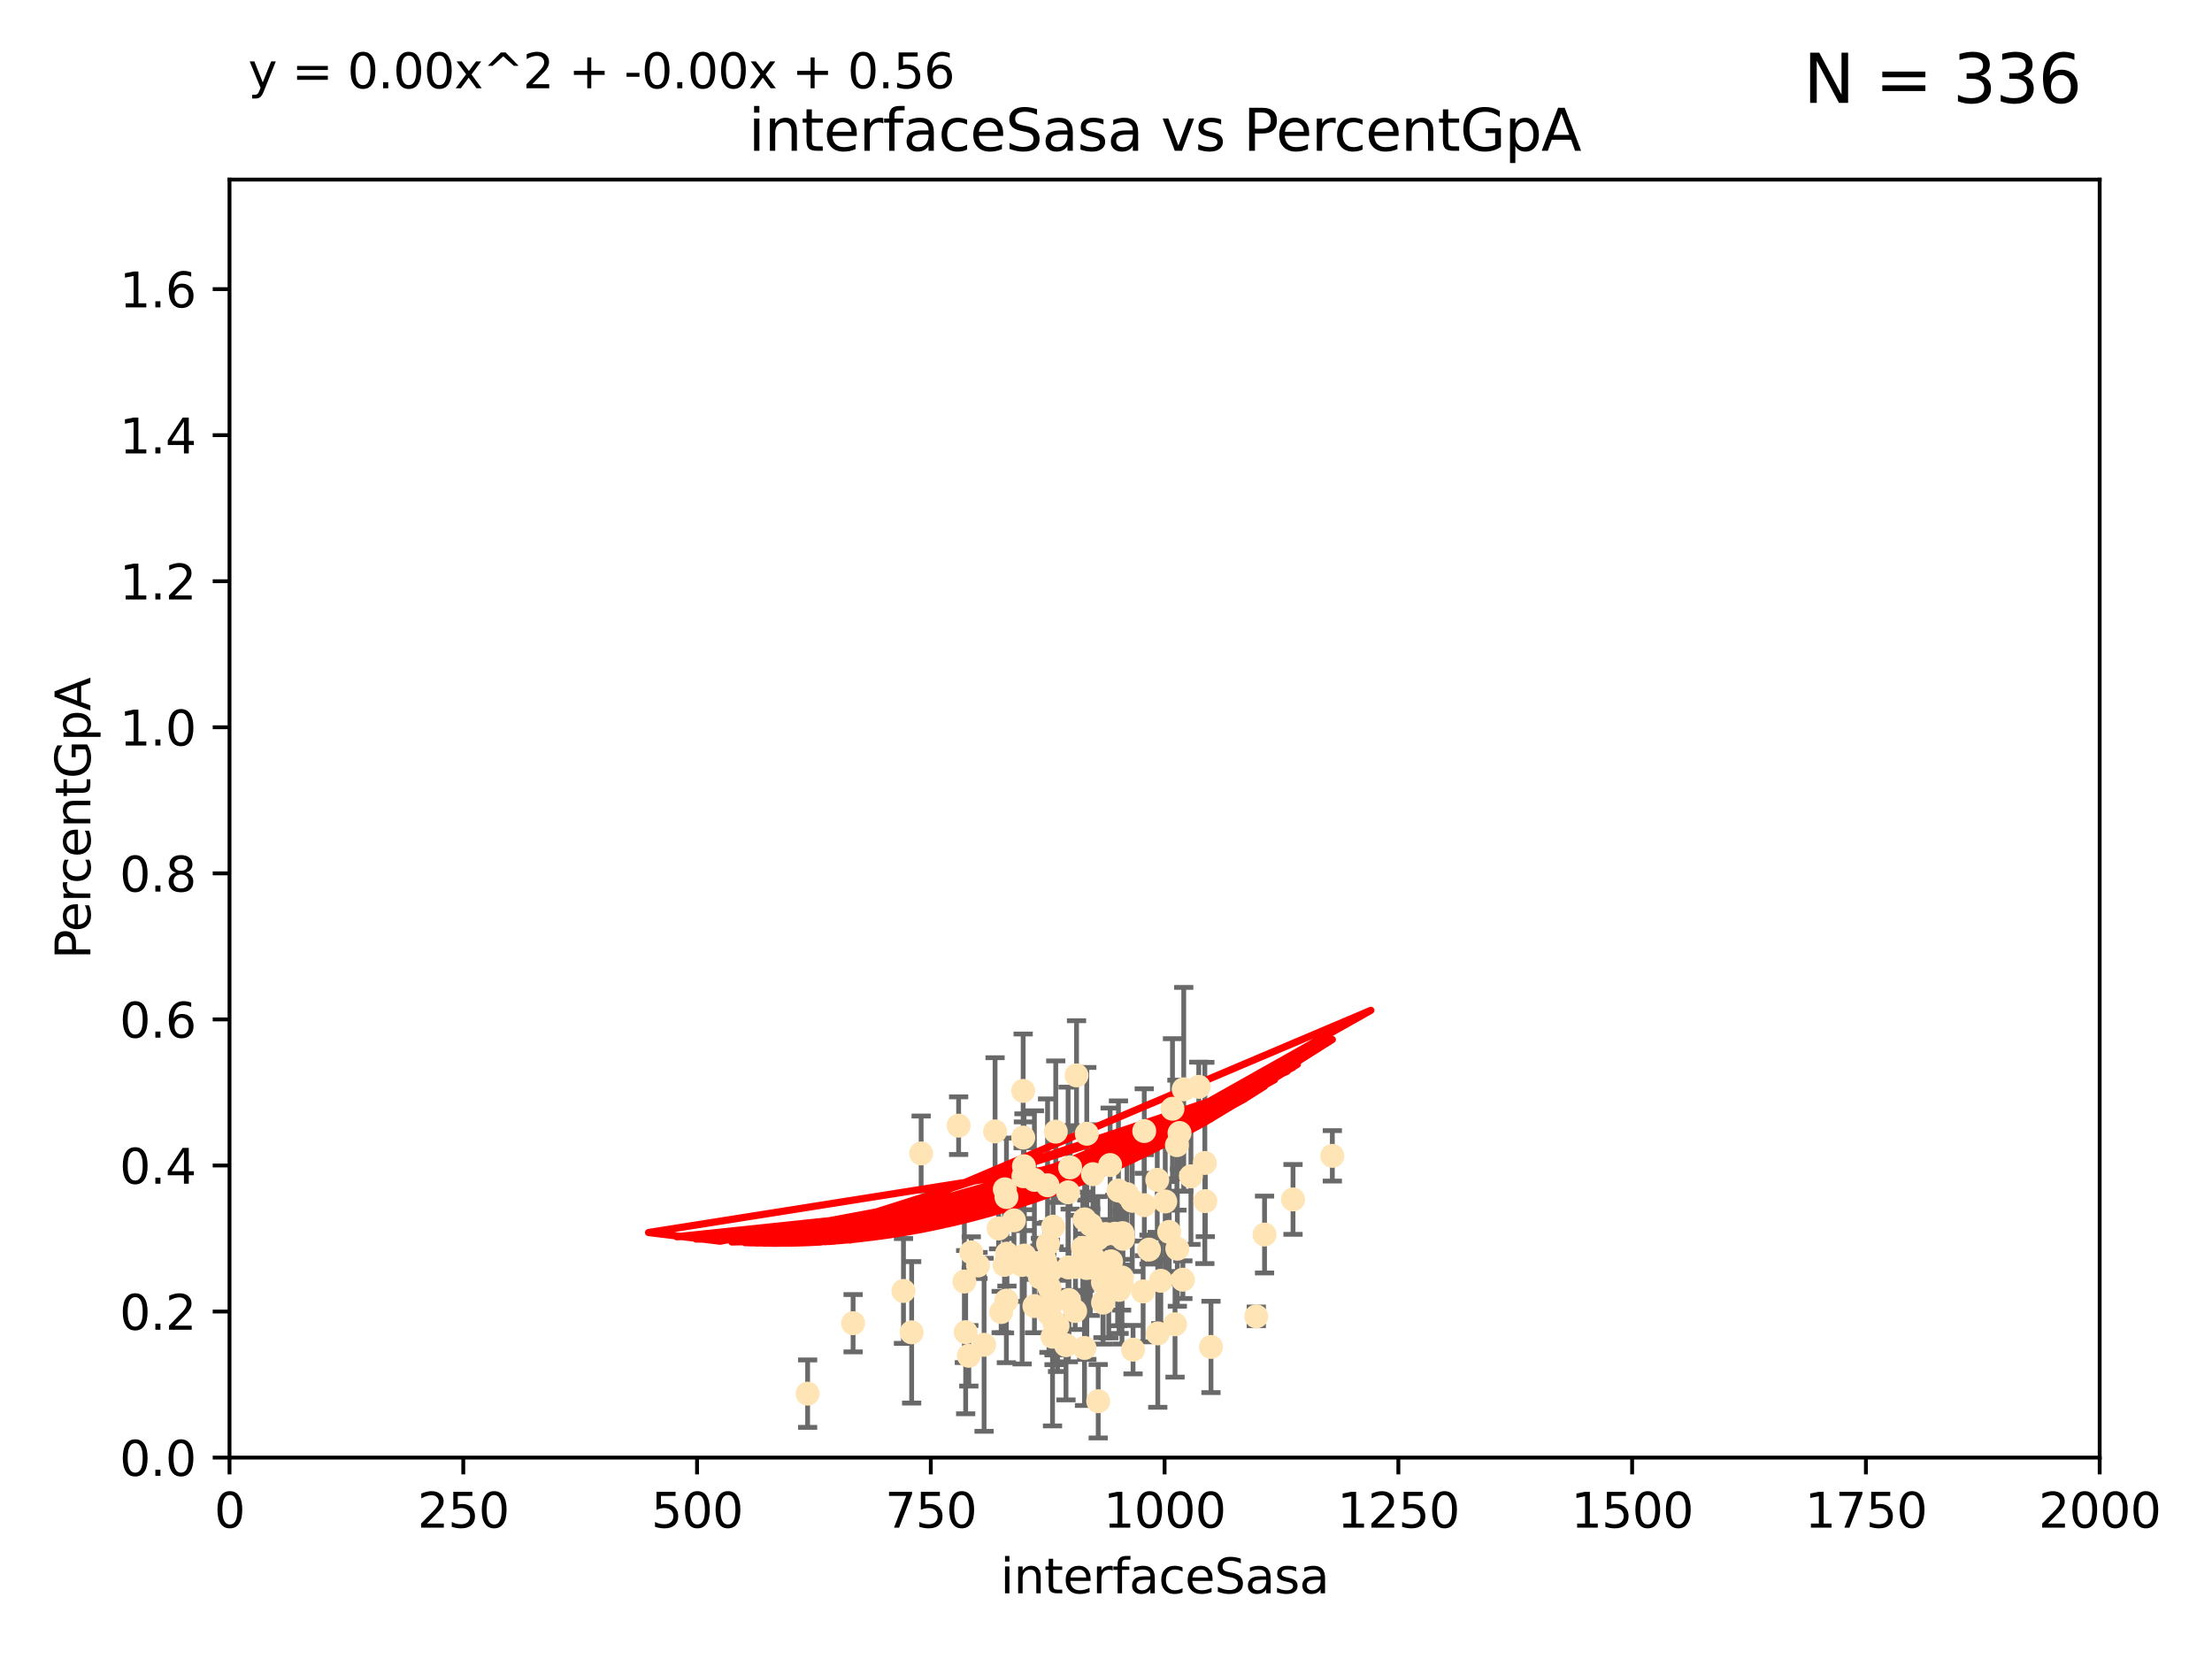 <?xml version="1.0" encoding="utf-8" standalone="no"?>
<!DOCTYPE svg PUBLIC "-//W3C//DTD SVG 1.1//EN"
  "http://www.w3.org/Graphics/SVG/1.1/DTD/svg11.dtd">
<svg xmlns:xlink="http://www.w3.org/1999/xlink" width="460.8pt" height="345.6pt" viewBox="0 0 460.8 345.6" xmlns="http://www.w3.org/2000/svg" version="1.1">
 <defs>
  <style type="text/css">*{stroke-linejoin: round; stroke-linecap: butt}</style>
 </defs>
 <g id="figure_1">
  <g id="patch_1">
   <path d="M 0 345.6 
L 460.8 345.6 
L 460.8 0 
L 0 0 
z
" style="fill: #ffffff"/>
  </g>
  <g id="axes_1">
   <g id="patch_2">
    <path d="M 47.81 303.64 
L 437.4 303.64 
L 437.4 37.411 
L 47.81 37.411 
z
" style="fill: #ffffff"/>
   </g>
   <g id="PathCollection_1">
    <defs>
     <path id="m7e7be51857" d="M 0 1.118 
C 0.297 1.118 0.581 1 0.791 0.791 
C 1 0.581 1.118 0.297 1.118 0 
C 1.118 -0.297 1 -0.581 0.791 -0.791 
C 0.581 -1 0.297 -1.118 0 -1.118 
C -0.297 -1.118 -0.581 -1 -0.791 -0.791 
C -1 -0.581 -1.118 -0.297 -1.118 0 
C -1.118 0.297 -1 0.581 -0.791 0.791 
C -0.581 1 -0.297 1.118 0 1.118 
z
" style="stroke: #ffe4b5"/>
    </defs>
    <g clip-path="url(#p2203b9cd25)">
     <use xlink:href="#m7e7be51857" x="249.725" y="226.411" style="fill: #ffe4b5; stroke: #ffe4b5"/>
     <use xlink:href="#m7e7be51857" x="245.718" y="236.024" style="fill: #ffe4b5; stroke: #ffe4b5"/>
     <use xlink:href="#m7e7be51857" x="277.549" y="240.787" style="fill: #ffe4b5; stroke: #ffe4b5"/>
     <use xlink:href="#m7e7be51857" x="245.174" y="238.556" style="fill: #ffe4b5; stroke: #ffe4b5"/>
     <use xlink:href="#m7e7be51857" x="229.766" y="267.146" style="fill: #ffe4b5; stroke: #ffe4b5"/>
     <use xlink:href="#m7e7be51857" x="215.495" y="272.073" style="fill: #ffe4b5; stroke: #ffe4b5"/>
     <use xlink:href="#m7e7be51857" x="242.743" y="250.289" style="fill: #ffe4b5; stroke: #ffe4b5"/>
     <use xlink:href="#m7e7be51857" x="225.576" y="259.945" style="fill: #ffe4b5; stroke: #ffe4b5"/>
     <use xlink:href="#m7e7be51857" x="213.394" y="261.555" style="fill: #ffe4b5; stroke: #ffe4b5"/>
     <use xlink:href="#m7e7be51857" x="233.829" y="256.883" style="fill: #ffe4b5; stroke: #ffe4b5"/>
     <use xlink:href="#m7e7be51857" x="219.261" y="278.454" style="fill: #ffe4b5; stroke: #ffe4b5"/>
     <use xlink:href="#m7e7be51857" x="233.732" y="266.121" style="fill: #ffe4b5; stroke: #ffe4b5"/>
     <use xlink:href="#m7e7be51857" x="213.31" y="242.941" style="fill: #ffe4b5; stroke: #ffe4b5"/>
     <use xlink:href="#m7e7be51857" x="263.429" y="257.179" style="fill: #ffe4b5; stroke: #ffe4b5"/>
     <use xlink:href="#m7e7be51857" x="250.993" y="242.265" style="fill: #ffe4b5; stroke: #ffe4b5"/>
     <use xlink:href="#m7e7be51857" x="232.824" y="266.011" style="fill: #ffe4b5; stroke: #ffe4b5"/>
     <use xlink:href="#m7e7be51857" x="226.396" y="236.182" style="fill: #ffe4b5; stroke: #ffe4b5"/>
     <use xlink:href="#m7e7be51857" x="218.641" y="268.294" style="fill: #ffe4b5; stroke: #ffe4b5"/>
     <use xlink:href="#m7e7be51857" x="252.269" y="280.592" style="fill: #ffe4b5; stroke: #ffe4b5"/>
     <use xlink:href="#m7e7be51857" x="229.784" y="271.362" style="fill: #ffe4b5; stroke: #ffe4b5"/>
     <use xlink:href="#m7e7be51857" x="243.569" y="256.619" style="fill: #ffe4b5; stroke: #ffe4b5"/>
     <use xlink:href="#m7e7be51857" x="222.506" y="248.374" style="fill: #ffe4b5; stroke: #ffe4b5"/>
     <use xlink:href="#m7e7be51857" x="211.22" y="254.217" style="fill: #ffe4b5; stroke: #ffe4b5"/>
     <use xlink:href="#m7e7be51857" x="235.873" y="250.156" style="fill: #ffe4b5; stroke: #ffe4b5"/>
     <use xlink:href="#m7e7be51857" x="245.26" y="260.133" style="fill: #ffe4b5; stroke: #ffe4b5"/>
     <use xlink:href="#m7e7be51857" x="234.782" y="248.766" style="fill: #ffe4b5; stroke: #ffe4b5"/>
     <use xlink:href="#m7e7be51857" x="218.334" y="259.112" style="fill: #ffe4b5; stroke: #ffe4b5"/>
     <use xlink:href="#m7e7be51857" x="225.956" y="254.013" style="fill: #ffe4b5; stroke: #ffe4b5"/>
     <use xlink:href="#m7e7be51857" x="200.897" y="266.966" style="fill: #ffe4b5; stroke: #ffe4b5"/>
     <use xlink:href="#m7e7be51857" x="223.979" y="273.113" style="fill: #ffe4b5; stroke: #ffe4b5"/>
     <use xlink:href="#m7e7be51857" x="215.488" y="245.794" style="fill: #ffe4b5; stroke: #ffe4b5"/>
     <use xlink:href="#m7e7be51857" x="225.921" y="280.798" style="fill: #ffe4b5; stroke: #ffe4b5"/>
     <use xlink:href="#m7e7be51857" x="239.356" y="260.314" style="fill: #ffe4b5; stroke: #ffe4b5"/>
     <use xlink:href="#m7e7be51857" x="199.699" y="234.499" style="fill: #ffe4b5; stroke: #ffe4b5"/>
     <use xlink:href="#m7e7be51857" x="220.307" y="276.213" style="fill: #ffe4b5; stroke: #ffe4b5"/>
     <use xlink:href="#m7e7be51857" x="209.644" y="270.942" style="fill: #ffe4b5; stroke: #ffe4b5"/>
     <use xlink:href="#m7e7be51857" x="209.763" y="261.159" style="fill: #ffe4b5; stroke: #ffe4b5"/>
     <use xlink:href="#m7e7be51857" x="222.066" y="280.225" style="fill: #ffe4b5; stroke: #ffe4b5"/>
     <use xlink:href="#m7e7be51857" x="222.677" y="270.815" style="fill: #ffe4b5; stroke: #ffe4b5"/>
     <use xlink:href="#m7e7be51857" x="209.663" y="249.368" style="fill: #ffe4b5; stroke: #ffe4b5"/>
     <use xlink:href="#m7e7be51857" x="251.09" y="250.219" style="fill: #ffe4b5; stroke: #ffe4b5"/>
     <use xlink:href="#m7e7be51857" x="244.781" y="275.875" style="fill: #ffe4b5; stroke: #ffe4b5"/>
     <use xlink:href="#m7e7be51857" x="218.819" y="264.76" style="fill: #ffe4b5; stroke: #ffe4b5"/>
     <use xlink:href="#m7e7be51857" x="222.933" y="243.187" style="fill: #ffe4b5; stroke: #ffe4b5"/>
     <use xlink:href="#m7e7be51857" x="207.291" y="235.695" style="fill: #ffe4b5; stroke: #ffe4b5"/>
     <use xlink:href="#m7e7be51857" x="230.304" y="257.072" style="fill: #ffe4b5; stroke: #ffe4b5"/>
     <use xlink:href="#m7e7be51857" x="188.212" y="268.929" style="fill: #ffe4b5; stroke: #ffe4b5"/>
     <use xlink:href="#m7e7be51857" x="189.913" y="277.551" style="fill: #ffe4b5; stroke: #ffe4b5"/>
     <use xlink:href="#m7e7be51857" x="248.092" y="245.048" style="fill: #ffe4b5; stroke: #ffe4b5"/>
     <use xlink:href="#m7e7be51857" x="213.16" y="236.977" style="fill: #ffe4b5; stroke: #ffe4b5"/>
     <use xlink:href="#m7e7be51857" x="238.37" y="235.615" style="fill: #ffe4b5; stroke: #ffe4b5"/>
     <use xlink:href="#m7e7be51857" x="201.168" y="277.511" style="fill: #ffe4b5; stroke: #ffe4b5"/>
     <use xlink:href="#m7e7be51857" x="212.93" y="263.511" style="fill: #ffe4b5; stroke: #ffe4b5"/>
     <use xlink:href="#m7e7be51857" x="227.125" y="264.074" style="fill: #ffe4b5; stroke: #ffe4b5"/>
     <use xlink:href="#m7e7be51857" x="244.251" y="230.974" style="fill: #ffe4b5; stroke: #ffe4b5"/>
     <use xlink:href="#m7e7be51857" x="203.738" y="263.623" style="fill: #ffe4b5; stroke: #ffe4b5"/>
     <use xlink:href="#m7e7be51857" x="246.594" y="226.92" style="fill: #ffe4b5; stroke: #ffe4b5"/>
     <use xlink:href="#m7e7be51857" x="208.563" y="273.317" style="fill: #ffe4b5; stroke: #ffe4b5"/>
     <use xlink:href="#m7e7be51857" x="226.326" y="264.148" style="fill: #ffe4b5; stroke: #ffe4b5"/>
     <use xlink:href="#m7e7be51857" x="222.561" y="264.031" style="fill: #ffe4b5; stroke: #ffe4b5"/>
     <use xlink:href="#m7e7be51857" x="233.642" y="267.635" style="fill: #ffe4b5; stroke: #ffe4b5"/>
     <use xlink:href="#m7e7be51857" x="219.574" y="270.997" style="fill: #ffe4b5; stroke: #ffe4b5"/>
     <use xlink:href="#m7e7be51857" x="269.36" y="249.862" style="fill: #ffe4b5; stroke: #ffe4b5"/>
     <use xlink:href="#m7e7be51857" x="224.047" y="263.927" style="fill: #ffe4b5; stroke: #ffe4b5"/>
     <use xlink:href="#m7e7be51857" x="168.242" y="290.323" style="fill: #ffe4b5; stroke: #ffe4b5"/>
     <use xlink:href="#m7e7be51857" x="236.035" y="281.157" style="fill: #ffe4b5; stroke: #ffe4b5"/>
     <use xlink:href="#m7e7be51857" x="246.417" y="266.582" style="fill: #ffe4b5; stroke: #ffe4b5"/>
     <use xlink:href="#m7e7be51857" x="217.7" y="262.579" style="fill: #ffe4b5; stroke: #ffe4b5"/>
     <use xlink:href="#m7e7be51857" x="216.625" y="266.085" style="fill: #ffe4b5; stroke: #ffe4b5"/>
     <use xlink:href="#m7e7be51857" x="230.97" y="266.38" style="fill: #ffe4b5; stroke: #ffe4b5"/>
     <use xlink:href="#m7e7be51857" x="238.134" y="269.032" style="fill: #ffe4b5; stroke: #ffe4b5"/>
     <use xlink:href="#m7e7be51857" x="233.126" y="268.709" style="fill: #ffe4b5; stroke: #ffe4b5"/>
     <use xlink:href="#m7e7be51857" x="241.078" y="245.785" style="fill: #ffe4b5; stroke: #ffe4b5"/>
     <use xlink:href="#m7e7be51857" x="227.801" y="262.072" style="fill: #ffe4b5; stroke: #ffe4b5"/>
     <use xlink:href="#m7e7be51857" x="228.693" y="258.03" style="fill: #ffe4b5; stroke: #ffe4b5"/>
     <use xlink:href="#m7e7be51857" x="216.746" y="264.173" style="fill: #ffe4b5; stroke: #ffe4b5"/>
     <use xlink:href="#m7e7be51857" x="213.144" y="227.252" style="fill: #ffe4b5; stroke: #ffe4b5"/>
     <use xlink:href="#m7e7be51857" x="219.935" y="235.745" style="fill: #ffe4b5; stroke: #ffe4b5"/>
     <use xlink:href="#m7e7be51857" x="202.329" y="260.898" style="fill: #ffe4b5; stroke: #ffe4b5"/>
     <use xlink:href="#m7e7be51857" x="232.224" y="257.002" style="fill: #ffe4b5; stroke: #ffe4b5"/>
     <use xlink:href="#m7e7be51857" x="224.261" y="224.019" style="fill: #ffe4b5; stroke: #ffe4b5"/>
     <use xlink:href="#m7e7be51857" x="233.923" y="258.061" style="fill: #ffe4b5; stroke: #ffe4b5"/>
     <use xlink:href="#m7e7be51857" x="228.778" y="291.9" style="fill: #ffe4b5; stroke: #ffe4b5"/>
     <use xlink:href="#m7e7be51857" x="231.457" y="262.765" style="fill: #ffe4b5; stroke: #ffe4b5"/>
     <use xlink:href="#m7e7be51857" x="219.38" y="255.534" style="fill: #ffe4b5; stroke: #ffe4b5"/>
     <use xlink:href="#m7e7be51857" x="209.328" y="247.753" style="fill: #ffe4b5; stroke: #ffe4b5"/>
     <use xlink:href="#m7e7be51857" x="208.029" y="255.921" style="fill: #ffe4b5; stroke: #ffe4b5"/>
     <use xlink:href="#m7e7be51857" x="227.688" y="244.603" style="fill: #ffe4b5; stroke: #ffe4b5"/>
     <use xlink:href="#m7e7be51857" x="177.715" y="275.649" style="fill: #ffe4b5; stroke: #ffe4b5"/>
     <use xlink:href="#m7e7be51857" x="218.522" y="273.715" style="fill: #ffe4b5; stroke: #ffe4b5"/>
     <use xlink:href="#m7e7be51857" x="241.818" y="266.809" style="fill: #ffe4b5; stroke: #ffe4b5"/>
     <use xlink:href="#m7e7be51857" x="227.205" y="255.142" style="fill: #ffe4b5; stroke: #ffe4b5"/>
     <use xlink:href="#m7e7be51857" x="209.256" y="263.501" style="fill: #ffe4b5; stroke: #ffe4b5"/>
     <use xlink:href="#m7e7be51857" x="205.002" y="280.144" style="fill: #ffe4b5; stroke: #ffe4b5"/>
     <use xlink:href="#m7e7be51857" x="226.41" y="263.219" style="fill: #ffe4b5; stroke: #ffe4b5"/>
     <use xlink:href="#m7e7be51857" x="218.226" y="246.911" style="fill: #ffe4b5; stroke: #ffe4b5"/>
     <use xlink:href="#m7e7be51857" x="191.894" y="240.283" style="fill: #ffe4b5; stroke: #ffe4b5"/>
     <use xlink:href="#m7e7be51857" x="232.996" y="248.009" style="fill: #ffe4b5; stroke: #ffe4b5"/>
     <use xlink:href="#m7e7be51857" x="219.576" y="275.418" style="fill: #ffe4b5; stroke: #ffe4b5"/>
     <use xlink:href="#m7e7be51857" x="261.707" y="274.226" style="fill: #ffe4b5; stroke: #ffe4b5"/>
     <use xlink:href="#m7e7be51857" x="238.38" y="251.06" style="fill: #ffe4b5; stroke: #ffe4b5"/>
     <use xlink:href="#m7e7be51857" x="231.26" y="242.696" style="fill: #ffe4b5; stroke: #ffe4b5"/>
     <use xlink:href="#m7e7be51857" x="213.195" y="245.033" style="fill: #ffe4b5; stroke: #ffe4b5"/>
     <use xlink:href="#m7e7be51857" x="241.185" y="277.773" style="fill: #ffe4b5; stroke: #ffe4b5"/>
     <use xlink:href="#m7e7be51857" x="201.825" y="282.435" style="fill: #ffe4b5; stroke: #ffe4b5"/>
    </g>
   </g>
   <g id="matplotlib.axis_1">
    <g id="xtick_1">
     <g id="line2d_1">
      <defs>
       <path id="maa47837d6b" d="M 0 0 
L 0 3.5 
" style="stroke: #000000; stroke-width: 0.8"/>
      </defs>
      <g>
       <use xlink:href="#maa47837d6b" x="47.81" y="303.64" style="stroke: #000000; stroke-width: 0.8"/>
      </g>
     </g>
     <g id="text_1">
      <!-- 0 -->
      <g transform="translate(44.629 318.238)scale(0.1 -0.1)">
       <defs>
        <path id="DejaVuSans-30" d="M 2034 4250 
Q 1547 4250 1301 3770 
Q 1056 3291 1056 2328 
Q 1056 1369 1301 889 
Q 1547 409 2034 409 
Q 2525 409 2770 889 
Q 3016 1369 3016 2328 
Q 3016 3291 2770 3770 
Q 2525 4250 2034 4250 
z
M 2034 4750 
Q 2819 4750 3233 4129 
Q 3647 3509 3647 2328 
Q 3647 1150 3233 529 
Q 2819 -91 2034 -91 
Q 1250 -91 836 529 
Q 422 1150 422 2328 
Q 422 3509 836 4129 
Q 1250 4750 2034 4750 
z
" transform="scale(0.016)"/>
       </defs>
       <use xlink:href="#DejaVuSans-30"/>
      </g>
     </g>
    </g>
    <g id="xtick_2">
     <g id="line2d_2">
      <g>
       <use xlink:href="#maa47837d6b" x="96.509" y="303.64" style="stroke: #000000; stroke-width: 0.8"/>
      </g>
     </g>
     <g id="text_2">
      <!-- 250 -->
      <g transform="translate(86.965 318.238)scale(0.1 -0.1)">
       <defs>
        <path id="DejaVuSans-32" d="M 1228 531 
L 3431 531 
L 3431 0 
L 469 0 
L 469 531 
Q 828 903 1448 1529 
Q 2069 2156 2228 2338 
Q 2531 2678 2651 2914 
Q 2772 3150 2772 3378 
Q 2772 3750 2511 3984 
Q 2250 4219 1831 4219 
Q 1534 4219 1204 4116 
Q 875 4013 500 3803 
L 500 4441 
Q 881 4594 1212 4672 
Q 1544 4750 1819 4750 
Q 2544 4750 2975 4387 
Q 3406 4025 3406 3419 
Q 3406 3131 3298 2873 
Q 3191 2616 2906 2266 
Q 2828 2175 2409 1742 
Q 1991 1309 1228 531 
z
" transform="scale(0.016)"/>
        <path id="DejaVuSans-35" d="M 691 4666 
L 3169 4666 
L 3169 4134 
L 1269 4134 
L 1269 2991 
Q 1406 3038 1543 3061 
Q 1681 3084 1819 3084 
Q 2600 3084 3056 2656 
Q 3513 2228 3513 1497 
Q 3513 744 3044 326 
Q 2575 -91 1722 -91 
Q 1428 -91 1123 -41 
Q 819 9 494 109 
L 494 744 
Q 775 591 1075 516 
Q 1375 441 1709 441 
Q 2250 441 2565 725 
Q 2881 1009 2881 1497 
Q 2881 1984 2565 2268 
Q 2250 2553 1709 2553 
Q 1456 2553 1204 2497 
Q 953 2441 691 2322 
L 691 4666 
z
" transform="scale(0.016)"/>
       </defs>
       <use xlink:href="#DejaVuSans-32"/>
       <use xlink:href="#DejaVuSans-35" x="63.623"/>
       <use xlink:href="#DejaVuSans-30" x="127.246"/>
      </g>
     </g>
    </g>
    <g id="xtick_3">
     <g id="line2d_3">
      <g>
       <use xlink:href="#maa47837d6b" x="145.208" y="303.64" style="stroke: #000000; stroke-width: 0.8"/>
      </g>
     </g>
     <g id="text_3">
      <!-- 500 -->
      <g transform="translate(135.664 318.238)scale(0.1 -0.1)">
       <use xlink:href="#DejaVuSans-35"/>
       <use xlink:href="#DejaVuSans-30" x="63.623"/>
       <use xlink:href="#DejaVuSans-30" x="127.246"/>
      </g>
     </g>
    </g>
    <g id="xtick_4">
     <g id="line2d_4">
      <g>
       <use xlink:href="#maa47837d6b" x="193.906" y="303.64" style="stroke: #000000; stroke-width: 0.8"/>
      </g>
     </g>
     <g id="text_4">
      <!-- 750 -->
      <g transform="translate(184.363 318.238)scale(0.1 -0.1)">
       <defs>
        <path id="DejaVuSans-37" d="M 525 4666 
L 3525 4666 
L 3525 4397 
L 1831 0 
L 1172 0 
L 2766 4134 
L 525 4134 
L 525 4666 
z
" transform="scale(0.016)"/>
       </defs>
       <use xlink:href="#DejaVuSans-37"/>
       <use xlink:href="#DejaVuSans-35" x="63.623"/>
       <use xlink:href="#DejaVuSans-30" x="127.246"/>
      </g>
     </g>
    </g>
    <g id="xtick_5">
     <g id="line2d_5">
      <g>
       <use xlink:href="#maa47837d6b" x="242.605" y="303.64" style="stroke: #000000; stroke-width: 0.8"/>
      </g>
     </g>
     <g id="text_5">
      <!-- 1000 -->
      <g transform="translate(229.88 318.238)scale(0.1 -0.1)">
       <defs>
        <path id="DejaVuSans-31" d="M 794 531 
L 1825 531 
L 1825 4091 
L 703 3866 
L 703 4441 
L 1819 4666 
L 2450 4666 
L 2450 531 
L 3481 531 
L 3481 0 
L 794 0 
L 794 531 
z
" transform="scale(0.016)"/>
       </defs>
       <use xlink:href="#DejaVuSans-31"/>
       <use xlink:href="#DejaVuSans-30" x="63.623"/>
       <use xlink:href="#DejaVuSans-30" x="127.246"/>
       <use xlink:href="#DejaVuSans-30" x="190.869"/>
      </g>
     </g>
    </g>
    <g id="xtick_6">
     <g id="line2d_6">
      <g>
       <use xlink:href="#maa47837d6b" x="291.304" y="303.64" style="stroke: #000000; stroke-width: 0.8"/>
      </g>
     </g>
     <g id="text_6">
      <!-- 1250 -->
      <g transform="translate(278.579 318.238)scale(0.1 -0.1)">
       <use xlink:href="#DejaVuSans-31"/>
       <use xlink:href="#DejaVuSans-32" x="63.623"/>
       <use xlink:href="#DejaVuSans-35" x="127.246"/>
       <use xlink:href="#DejaVuSans-30" x="190.869"/>
      </g>
     </g>
    </g>
    <g id="xtick_7">
     <g id="line2d_7">
      <g>
       <use xlink:href="#maa47837d6b" x="340.002" y="303.64" style="stroke: #000000; stroke-width: 0.8"/>
      </g>
     </g>
     <g id="text_7">
      <!-- 1500 -->
      <g transform="translate(327.277 318.238)scale(0.1 -0.1)">
       <use xlink:href="#DejaVuSans-31"/>
       <use xlink:href="#DejaVuSans-35" x="63.623"/>
       <use xlink:href="#DejaVuSans-30" x="127.246"/>
       <use xlink:href="#DejaVuSans-30" x="190.869"/>
      </g>
     </g>
    </g>
    <g id="xtick_8">
     <g id="line2d_8">
      <g>
       <use xlink:href="#maa47837d6b" x="388.701" y="303.64" style="stroke: #000000; stroke-width: 0.8"/>
      </g>
     </g>
     <g id="text_8">
      <!-- 1750 -->
      <g transform="translate(375.976 318.238)scale(0.1 -0.1)">
       <use xlink:href="#DejaVuSans-31"/>
       <use xlink:href="#DejaVuSans-37" x="63.623"/>
       <use xlink:href="#DejaVuSans-35" x="127.246"/>
       <use xlink:href="#DejaVuSans-30" x="190.869"/>
      </g>
     </g>
    </g>
    <g id="xtick_9">
     <g id="line2d_9">
      <g>
       <use xlink:href="#maa47837d6b" x="437.4" y="303.64" style="stroke: #000000; stroke-width: 0.8"/>
      </g>
     </g>
     <g id="text_9">
      <!-- 2000 -->
      <g transform="translate(424.675 318.238)scale(0.1 -0.1)">
       <use xlink:href="#DejaVuSans-32"/>
       <use xlink:href="#DejaVuSans-30" x="63.623"/>
       <use xlink:href="#DejaVuSans-30" x="127.246"/>
       <use xlink:href="#DejaVuSans-30" x="190.869"/>
      </g>
     </g>
    </g>
    <g id="text_10">
     <!-- interfaceSasa -->
     <g transform="translate(208.398 331.917)scale(0.1 -0.1)">
      <defs>
       <path id="DejaVuSans-69" d="M 603 3500 
L 1178 3500 
L 1178 0 
L 603 0 
L 603 3500 
z
M 603 4863 
L 1178 4863 
L 1178 4134 
L 603 4134 
L 603 4863 
z
" transform="scale(0.016)"/>
       <path id="DejaVuSans-6e" d="M 3513 2113 
L 3513 0 
L 2938 0 
L 2938 2094 
Q 2938 2591 2744 2837 
Q 2550 3084 2163 3084 
Q 1697 3084 1428 2787 
Q 1159 2491 1159 1978 
L 1159 0 
L 581 0 
L 581 3500 
L 1159 3500 
L 1159 2956 
Q 1366 3272 1645 3428 
Q 1925 3584 2291 3584 
Q 2894 3584 3203 3211 
Q 3513 2838 3513 2113 
z
" transform="scale(0.016)"/>
       <path id="DejaVuSans-74" d="M 1172 4494 
L 1172 3500 
L 2356 3500 
L 2356 3053 
L 1172 3053 
L 1172 1153 
Q 1172 725 1289 603 
Q 1406 481 1766 481 
L 2356 481 
L 2356 0 
L 1766 0 
Q 1100 0 847 248 
Q 594 497 594 1153 
L 594 3053 
L 172 3053 
L 172 3500 
L 594 3500 
L 594 4494 
L 1172 4494 
z
" transform="scale(0.016)"/>
       <path id="DejaVuSans-65" d="M 3597 1894 
L 3597 1613 
L 953 1613 
Q 991 1019 1311 708 
Q 1631 397 2203 397 
Q 2534 397 2845 478 
Q 3156 559 3463 722 
L 3463 178 
Q 3153 47 2828 -22 
Q 2503 -91 2169 -91 
Q 1331 -91 842 396 
Q 353 884 353 1716 
Q 353 2575 817 3079 
Q 1281 3584 2069 3584 
Q 2775 3584 3186 3129 
Q 3597 2675 3597 1894 
z
M 3022 2063 
Q 3016 2534 2758 2815 
Q 2500 3097 2075 3097 
Q 1594 3097 1305 2825 
Q 1016 2553 972 2059 
L 3022 2063 
z
" transform="scale(0.016)"/>
       <path id="DejaVuSans-72" d="M 2631 2963 
Q 2534 3019 2420 3045 
Q 2306 3072 2169 3072 
Q 1681 3072 1420 2755 
Q 1159 2438 1159 1844 
L 1159 0 
L 581 0 
L 581 3500 
L 1159 3500 
L 1159 2956 
Q 1341 3275 1631 3429 
Q 1922 3584 2338 3584 
Q 2397 3584 2469 3576 
Q 2541 3569 2628 3553 
L 2631 2963 
z
" transform="scale(0.016)"/>
       <path id="DejaVuSans-66" d="M 2375 4863 
L 2375 4384 
L 1825 4384 
Q 1516 4384 1395 4259 
Q 1275 4134 1275 3809 
L 1275 3500 
L 2222 3500 
L 2222 3053 
L 1275 3053 
L 1275 0 
L 697 0 
L 697 3053 
L 147 3053 
L 147 3500 
L 697 3500 
L 697 3744 
Q 697 4328 969 4595 
Q 1241 4863 1831 4863 
L 2375 4863 
z
" transform="scale(0.016)"/>
       <path id="DejaVuSans-61" d="M 2194 1759 
Q 1497 1759 1228 1600 
Q 959 1441 959 1056 
Q 959 750 1161 570 
Q 1363 391 1709 391 
Q 2188 391 2477 730 
Q 2766 1069 2766 1631 
L 2766 1759 
L 2194 1759 
z
M 3341 1997 
L 3341 0 
L 2766 0 
L 2766 531 
Q 2569 213 2275 61 
Q 1981 -91 1556 -91 
Q 1019 -91 701 211 
Q 384 513 384 1019 
Q 384 1609 779 1909 
Q 1175 2209 1959 2209 
L 2766 2209 
L 2766 2266 
Q 2766 2663 2505 2880 
Q 2244 3097 1772 3097 
Q 1472 3097 1187 3025 
Q 903 2953 641 2809 
L 641 3341 
Q 956 3463 1253 3523 
Q 1550 3584 1831 3584 
Q 2591 3584 2966 3190 
Q 3341 2797 3341 1997 
z
" transform="scale(0.016)"/>
       <path id="DejaVuSans-63" d="M 3122 3366 
L 3122 2828 
Q 2878 2963 2633 3030 
Q 2388 3097 2138 3097 
Q 1578 3097 1268 2742 
Q 959 2388 959 1747 
Q 959 1106 1268 751 
Q 1578 397 2138 397 
Q 2388 397 2633 464 
Q 2878 531 3122 666 
L 3122 134 
Q 2881 22 2623 -34 
Q 2366 -91 2075 -91 
Q 1284 -91 818 406 
Q 353 903 353 1747 
Q 353 2603 823 3093 
Q 1294 3584 2113 3584 
Q 2378 3584 2631 3529 
Q 2884 3475 3122 3366 
z
" transform="scale(0.016)"/>
       <path id="DejaVuSans-53" d="M 3425 4513 
L 3425 3897 
Q 3066 4069 2747 4153 
Q 2428 4238 2131 4238 
Q 1616 4238 1336 4038 
Q 1056 3838 1056 3469 
Q 1056 3159 1242 3001 
Q 1428 2844 1947 2747 
L 2328 2669 
Q 3034 2534 3370 2195 
Q 3706 1856 3706 1288 
Q 3706 609 3251 259 
Q 2797 -91 1919 -91 
Q 1588 -91 1214 -16 
Q 841 59 441 206 
L 441 856 
Q 825 641 1194 531 
Q 1563 422 1919 422 
Q 2459 422 2753 634 
Q 3047 847 3047 1241 
Q 3047 1584 2836 1778 
Q 2625 1972 2144 2069 
L 1759 2144 
Q 1053 2284 737 2584 
Q 422 2884 422 3419 
Q 422 4038 858 4394 
Q 1294 4750 2059 4750 
Q 2388 4750 2728 4690 
Q 3069 4631 3425 4513 
z
" transform="scale(0.016)"/>
       <path id="DejaVuSans-73" d="M 2834 3397 
L 2834 2853 
Q 2591 2978 2328 3040 
Q 2066 3103 1784 3103 
Q 1356 3103 1142 2972 
Q 928 2841 928 2578 
Q 928 2378 1081 2264 
Q 1234 2150 1697 2047 
L 1894 2003 
Q 2506 1872 2764 1633 
Q 3022 1394 3022 966 
Q 3022 478 2636 193 
Q 2250 -91 1575 -91 
Q 1294 -91 989 -36 
Q 684 19 347 128 
L 347 722 
Q 666 556 975 473 
Q 1284 391 1588 391 
Q 1994 391 2212 530 
Q 2431 669 2431 922 
Q 2431 1156 2273 1281 
Q 2116 1406 1581 1522 
L 1381 1569 
Q 847 1681 609 1914 
Q 372 2147 372 2553 
Q 372 3047 722 3315 
Q 1072 3584 1716 3584 
Q 2034 3584 2315 3537 
Q 2597 3491 2834 3397 
z
" transform="scale(0.016)"/>
      </defs>
      <use xlink:href="#DejaVuSans-69"/>
      <use xlink:href="#DejaVuSans-6e" x="27.783"/>
      <use xlink:href="#DejaVuSans-74" x="91.162"/>
      <use xlink:href="#DejaVuSans-65" x="130.371"/>
      <use xlink:href="#DejaVuSans-72" x="191.895"/>
      <use xlink:href="#DejaVuSans-66" x="233.008"/>
      <use xlink:href="#DejaVuSans-61" x="268.213"/>
      <use xlink:href="#DejaVuSans-63" x="329.492"/>
      <use xlink:href="#DejaVuSans-65" x="384.473"/>
      <use xlink:href="#DejaVuSans-53" x="445.996"/>
      <use xlink:href="#DejaVuSans-61" x="509.473"/>
      <use xlink:href="#DejaVuSans-73" x="570.752"/>
      <use xlink:href="#DejaVuSans-61" x="622.852"/>
     </g>
    </g>
   </g>
   <g id="matplotlib.axis_2">
    <g id="ytick_1">
     <g id="line2d_10">
      <defs>
       <path id="mabe5a41e57" d="M 0 0 
L -3.5 0 
" style="stroke: #000000; stroke-width: 0.8"/>
      </defs>
      <g>
       <use xlink:href="#mabe5a41e57" x="47.81" y="303.64" style="stroke: #000000; stroke-width: 0.8"/>
      </g>
     </g>
     <g id="text_11">
      <!-- 0.0 -->
      <g transform="translate(24.907 307.439)scale(0.1 -0.1)">
       <defs>
        <path id="DejaVuSans-2e" d="M 684 794 
L 1344 794 
L 1344 0 
L 684 0 
L 684 794 
z
" transform="scale(0.016)"/>
       </defs>
       <use xlink:href="#DejaVuSans-30"/>
       <use xlink:href="#DejaVuSans-2e" x="63.623"/>
       <use xlink:href="#DejaVuSans-30" x="95.41"/>
      </g>
     </g>
    </g>
    <g id="ytick_2">
     <g id="line2d_11">
      <g>
       <use xlink:href="#mabe5a41e57" x="47.81" y="273.214" style="stroke: #000000; stroke-width: 0.8"/>
      </g>
     </g>
     <g id="text_12">
      <!-- 0.2 -->
      <g transform="translate(24.907 277.013)scale(0.1 -0.1)">
       <use xlink:href="#DejaVuSans-30"/>
       <use xlink:href="#DejaVuSans-2e" x="63.623"/>
       <use xlink:href="#DejaVuSans-32" x="95.41"/>
      </g>
     </g>
    </g>
    <g id="ytick_3">
     <g id="line2d_12">
      <g>
       <use xlink:href="#mabe5a41e57" x="47.81" y="242.788" style="stroke: #000000; stroke-width: 0.8"/>
      </g>
     </g>
     <g id="text_13">
      <!-- 0.4 -->
      <g transform="translate(24.907 246.587)scale(0.1 -0.1)">
       <defs>
        <path id="DejaVuSans-34" d="M 2419 4116 
L 825 1625 
L 2419 1625 
L 2419 4116 
z
M 2253 4666 
L 3047 4666 
L 3047 1625 
L 3713 1625 
L 3713 1100 
L 3047 1100 
L 3047 0 
L 2419 0 
L 2419 1100 
L 313 1100 
L 313 1709 
L 2253 4666 
z
" transform="scale(0.016)"/>
       </defs>
       <use xlink:href="#DejaVuSans-30"/>
       <use xlink:href="#DejaVuSans-2e" x="63.623"/>
       <use xlink:href="#DejaVuSans-34" x="95.41"/>
      </g>
     </g>
    </g>
    <g id="ytick_4">
     <g id="line2d_13">
      <g>
       <use xlink:href="#mabe5a41e57" x="47.81" y="212.362" style="stroke: #000000; stroke-width: 0.8"/>
      </g>
     </g>
     <g id="text_14">
      <!-- 0.6 -->
      <g transform="translate(24.907 216.161)scale(0.1 -0.1)">
       <defs>
        <path id="DejaVuSans-36" d="M 2113 2584 
Q 1688 2584 1439 2293 
Q 1191 2003 1191 1497 
Q 1191 994 1439 701 
Q 1688 409 2113 409 
Q 2538 409 2786 701 
Q 3034 994 3034 1497 
Q 3034 2003 2786 2293 
Q 2538 2584 2113 2584 
z
M 3366 4563 
L 3366 3988 
Q 3128 4100 2886 4159 
Q 2644 4219 2406 4219 
Q 1781 4219 1451 3797 
Q 1122 3375 1075 2522 
Q 1259 2794 1537 2939 
Q 1816 3084 2150 3084 
Q 2853 3084 3261 2657 
Q 3669 2231 3669 1497 
Q 3669 778 3244 343 
Q 2819 -91 2113 -91 
Q 1303 -91 875 529 
Q 447 1150 447 2328 
Q 447 3434 972 4092 
Q 1497 4750 2381 4750 
Q 2619 4750 2861 4703 
Q 3103 4656 3366 4563 
z
" transform="scale(0.016)"/>
       </defs>
       <use xlink:href="#DejaVuSans-30"/>
       <use xlink:href="#DejaVuSans-2e" x="63.623"/>
       <use xlink:href="#DejaVuSans-36" x="95.41"/>
      </g>
     </g>
    </g>
    <g id="ytick_5">
     <g id="line2d_14">
      <g>
       <use xlink:href="#mabe5a41e57" x="47.81" y="181.935" style="stroke: #000000; stroke-width: 0.8"/>
      </g>
     </g>
     <g id="text_15">
      <!-- 0.8 -->
      <g transform="translate(24.907 185.735)scale(0.1 -0.1)">
       <defs>
        <path id="DejaVuSans-38" d="M 2034 2216 
Q 1584 2216 1326 1975 
Q 1069 1734 1069 1313 
Q 1069 891 1326 650 
Q 1584 409 2034 409 
Q 2484 409 2743 651 
Q 3003 894 3003 1313 
Q 3003 1734 2745 1975 
Q 2488 2216 2034 2216 
z
M 1403 2484 
Q 997 2584 770 2862 
Q 544 3141 544 3541 
Q 544 4100 942 4425 
Q 1341 4750 2034 4750 
Q 2731 4750 3128 4425 
Q 3525 4100 3525 3541 
Q 3525 3141 3298 2862 
Q 3072 2584 2669 2484 
Q 3125 2378 3379 2068 
Q 3634 1759 3634 1313 
Q 3634 634 3220 271 
Q 2806 -91 2034 -91 
Q 1263 -91 848 271 
Q 434 634 434 1313 
Q 434 1759 690 2068 
Q 947 2378 1403 2484 
z
M 1172 3481 
Q 1172 3119 1398 2916 
Q 1625 2713 2034 2713 
Q 2441 2713 2670 2916 
Q 2900 3119 2900 3481 
Q 2900 3844 2670 4047 
Q 2441 4250 2034 4250 
Q 1625 4250 1398 4047 
Q 1172 3844 1172 3481 
z
" transform="scale(0.016)"/>
       </defs>
       <use xlink:href="#DejaVuSans-30"/>
       <use xlink:href="#DejaVuSans-2e" x="63.623"/>
       <use xlink:href="#DejaVuSans-38" x="95.41"/>
      </g>
     </g>
    </g>
    <g id="ytick_6">
     <g id="line2d_15">
      <g>
       <use xlink:href="#mabe5a41e57" x="47.81" y="151.509" style="stroke: #000000; stroke-width: 0.8"/>
      </g>
     </g>
     <g id="text_16">
      <!-- 1.0 -->
      <g transform="translate(24.907 155.308)scale(0.1 -0.1)">
       <use xlink:href="#DejaVuSans-31"/>
       <use xlink:href="#DejaVuSans-2e" x="63.623"/>
       <use xlink:href="#DejaVuSans-30" x="95.41"/>
      </g>
     </g>
    </g>
    <g id="ytick_7">
     <g id="line2d_16">
      <g>
       <use xlink:href="#mabe5a41e57" x="47.81" y="121.083" style="stroke: #000000; stroke-width: 0.8"/>
      </g>
     </g>
     <g id="text_17">
      <!-- 1.2 -->
      <g transform="translate(24.907 124.882)scale(0.1 -0.1)">
       <use xlink:href="#DejaVuSans-31"/>
       <use xlink:href="#DejaVuSans-2e" x="63.623"/>
       <use xlink:href="#DejaVuSans-32" x="95.41"/>
      </g>
     </g>
    </g>
    <g id="ytick_8">
     <g id="line2d_17">
      <g>
       <use xlink:href="#mabe5a41e57" x="47.81" y="90.657" style="stroke: #000000; stroke-width: 0.8"/>
      </g>
     </g>
     <g id="text_18">
      <!-- 1.4 -->
      <g transform="translate(24.907 94.456)scale(0.1 -0.1)">
       <use xlink:href="#DejaVuSans-31"/>
       <use xlink:href="#DejaVuSans-2e" x="63.623"/>
       <use xlink:href="#DejaVuSans-34" x="95.41"/>
      </g>
     </g>
    </g>
    <g id="ytick_9">
     <g id="line2d_18">
      <g>
       <use xlink:href="#mabe5a41e57" x="47.81" y="60.231" style="stroke: #000000; stroke-width: 0.8"/>
      </g>
     </g>
     <g id="text_19">
      <!-- 1.6 -->
      <g transform="translate(24.907 64.03)scale(0.1 -0.1)">
       <use xlink:href="#DejaVuSans-31"/>
       <use xlink:href="#DejaVuSans-2e" x="63.623"/>
       <use xlink:href="#DejaVuSans-36" x="95.41"/>
      </g>
     </g>
    </g>
    <g id="text_20">
     <!-- PercentGpA -->
     <g transform="translate(18.827 199.802)rotate(-90)scale(0.1 -0.1)">
      <defs>
       <path id="DejaVuSans-50" d="M 1259 4147 
L 1259 2394 
L 2053 2394 
Q 2494 2394 2734 2622 
Q 2975 2850 2975 3272 
Q 2975 3691 2734 3919 
Q 2494 4147 2053 4147 
L 1259 4147 
z
M 628 4666 
L 2053 4666 
Q 2838 4666 3239 4311 
Q 3641 3956 3641 3272 
Q 3641 2581 3239 2228 
Q 2838 1875 2053 1875 
L 1259 1875 
L 1259 0 
L 628 0 
L 628 4666 
z
" transform="scale(0.016)"/>
       <path id="DejaVuSans-47" d="M 3809 666 
L 3809 1919 
L 2778 1919 
L 2778 2438 
L 4434 2438 
L 4434 434 
Q 4069 175 3628 42 
Q 3188 -91 2688 -91 
Q 1594 -91 976 548 
Q 359 1188 359 2328 
Q 359 3472 976 4111 
Q 1594 4750 2688 4750 
Q 3144 4750 3555 4637 
Q 3966 4525 4313 4306 
L 4313 3634 
Q 3963 3931 3569 4081 
Q 3175 4231 2741 4231 
Q 1884 4231 1454 3753 
Q 1025 3275 1025 2328 
Q 1025 1384 1454 906 
Q 1884 428 2741 428 
Q 3075 428 3337 486 
Q 3600 544 3809 666 
z
" transform="scale(0.016)"/>
       <path id="DejaVuSans-70" d="M 1159 525 
L 1159 -1331 
L 581 -1331 
L 581 3500 
L 1159 3500 
L 1159 2969 
Q 1341 3281 1617 3432 
Q 1894 3584 2278 3584 
Q 2916 3584 3314 3078 
Q 3713 2572 3713 1747 
Q 3713 922 3314 415 
Q 2916 -91 2278 -91 
Q 1894 -91 1617 61 
Q 1341 213 1159 525 
z
M 3116 1747 
Q 3116 2381 2855 2742 
Q 2594 3103 2138 3103 
Q 1681 3103 1420 2742 
Q 1159 2381 1159 1747 
Q 1159 1113 1420 752 
Q 1681 391 2138 391 
Q 2594 391 2855 752 
Q 3116 1113 3116 1747 
z
" transform="scale(0.016)"/>
       <path id="DejaVuSans-41" d="M 2188 4044 
L 1331 1722 
L 3047 1722 
L 2188 4044 
z
M 1831 4666 
L 2547 4666 
L 4325 0 
L 3669 0 
L 3244 1197 
L 1141 1197 
L 716 0 
L 50 0 
L 1831 4666 
z
" transform="scale(0.016)"/>
      </defs>
      <use xlink:href="#DejaVuSans-50"/>
      <use xlink:href="#DejaVuSans-65" x="56.678"/>
      <use xlink:href="#DejaVuSans-72" x="118.201"/>
      <use xlink:href="#DejaVuSans-63" x="157.064"/>
      <use xlink:href="#DejaVuSans-65" x="212.045"/>
      <use xlink:href="#DejaVuSans-6e" x="273.568"/>
      <use xlink:href="#DejaVuSans-74" x="336.947"/>
      <use xlink:href="#DejaVuSans-47" x="376.156"/>
      <use xlink:href="#DejaVuSans-70" x="453.646"/>
      <use xlink:href="#DejaVuSans-41" x="517.123"/>
     </g>
    </g>
   </g>
   <g id="LineCollection_1">
    <path d="M 249.725 231.559 
L 249.725 221.262 
" clip-path="url(#p2203b9cd25)" style="fill: none; stroke: #696969"/>
    <path d="M 245.718 243.516 
L 245.718 228.533 
" clip-path="url(#p2203b9cd25)" style="fill: none; stroke: #696969"/>
    <path d="M 277.549 246.04 
L 277.549 235.533 
" clip-path="url(#p2203b9cd25)" style="fill: none; stroke: #696969"/>
    <path d="M 245.174 252.097 
L 245.174 225.016 
" clip-path="url(#p2203b9cd25)" style="fill: none; stroke: #696969"/>
    <path d="M 229.766 278.662 
L 229.766 255.63 
" clip-path="url(#p2203b9cd25)" style="fill: none; stroke: #696969"/>
    <path d="M 215.495 277.635 
L 215.495 266.511 
" clip-path="url(#p2203b9cd25)" style="fill: none; stroke: #696969"/>
    <path d="M 242.743 267.366 
L 242.743 233.211 
" clip-path="url(#p2203b9cd25)" style="fill: none; stroke: #696969"/>
    <path d="M 225.576 271.552 
L 225.576 248.339 
" clip-path="url(#p2203b9cd25)" style="fill: none; stroke: #696969"/>
    <path d="M 213.394 271.103 
L 213.394 252.008 
" clip-path="url(#p2203b9cd25)" style="fill: none; stroke: #696969"/>
    <path d="M 233.829 263.541 
L 233.829 250.225 
" clip-path="url(#p2203b9cd25)" style="fill: none; stroke: #696969"/>
    <path d="M 219.261 297.045 
L 219.261 259.864 
" clip-path="url(#p2203b9cd25)" style="fill: none; stroke: #696969"/>
    <path d="M 233.732 279.981 
L 233.732 252.261 
" clip-path="url(#p2203b9cd25)" style="fill: none; stroke: #696969"/>
    <path d="M 213.31 253.852 
L 213.31 232.031 
" clip-path="url(#p2203b9cd25)" style="fill: none; stroke: #696969"/>
    <path d="M 263.429 265.185 
L 263.429 249.173 
" clip-path="url(#p2203b9cd25)" style="fill: none; stroke: #696969"/>
    <path d="M 250.993 263.227 
L 250.993 221.304 
" clip-path="url(#p2203b9cd25)" style="fill: none; stroke: #696969"/>
    <path d="M 232.824 276.172 
L 232.824 255.85 
" clip-path="url(#p2203b9cd25)" style="fill: none; stroke: #696969"/>
    <path d="M 226.396 249.992 
L 226.396 222.371 
" clip-path="url(#p2203b9cd25)" style="fill: none; stroke: #696969"/>
    <path d="M 218.641 274.133 
L 218.641 262.455 
" clip-path="url(#p2203b9cd25)" style="fill: none; stroke: #696969"/>
    <path d="M 252.269 290.101 
L 252.269 271.083 
" clip-path="url(#p2203b9cd25)" style="fill: none; stroke: #696969"/>
    <path d="M 229.784 279.994 
L 229.784 262.729 
" clip-path="url(#p2203b9cd25)" style="fill: none; stroke: #696969"/>
    <path d="M 243.569 267.094 
L 243.569 246.145 
" clip-path="url(#p2203b9cd25)" style="fill: none; stroke: #696969"/>
    <path d="M 222.506 270.281 
L 222.506 226.467 
" clip-path="url(#p2203b9cd25)" style="fill: none; stroke: #696969"/>
    <path d="M 211.22 263.55 
L 211.22 244.884 
" clip-path="url(#p2203b9cd25)" style="fill: none; stroke: #696969"/>
    <path d="M 235.873 264.859 
L 235.873 235.453 
" clip-path="url(#p2203b9cd25)" style="fill: none; stroke: #696969"/>
    <path d="M 245.26 272.111 
L 245.26 248.155 
" clip-path="url(#p2203b9cd25)" style="fill: none; stroke: #696969"/>
    <path d="M 234.782 258.504 
L 234.782 239.028 
" clip-path="url(#p2203b9cd25)" style="fill: none; stroke: #696969"/>
    <path d="M 218.334 263.577 
L 218.334 254.648 
" clip-path="url(#p2203b9cd25)" style="fill: none; stroke: #696969"/>
    <path d="M 225.956 261.795 
L 225.956 246.231 
" clip-path="url(#p2203b9cd25)" style="fill: none; stroke: #696969"/>
    <path d="M 200.897 283.841 
L 200.897 250.092 
" clip-path="url(#p2203b9cd25)" style="fill: none; stroke: #696969"/>
    <path d="M 223.979 276.946 
L 223.979 269.28 
" clip-path="url(#p2203b9cd25)" style="fill: none; stroke: #696969"/>
    <path d="M 215.488 260.183 
L 215.488 231.405 
" clip-path="url(#p2203b9cd25)" style="fill: none; stroke: #696969"/>
    <path d="M 225.921 292.789 
L 225.921 268.808 
" clip-path="url(#p2203b9cd25)" style="fill: none; stroke: #696969"/>
    <path d="M 239.356 263.329 
L 239.356 257.298 
" clip-path="url(#p2203b9cd25)" style="fill: none; stroke: #696969"/>
    <path d="M 199.699 240.502 
L 199.699 228.497 
" clip-path="url(#p2203b9cd25)" style="fill: none; stroke: #696969"/>
    <path d="M 220.307 285.707 
L 220.307 266.719 
" clip-path="url(#p2203b9cd25)" style="fill: none; stroke: #696969"/>
    <path d="M 209.644 283.871 
L 209.644 258.013 
" clip-path="url(#p2203b9cd25)" style="fill: none; stroke: #696969"/>
    <path d="M 209.763 267.909 
L 209.763 254.41 
" clip-path="url(#p2203b9cd25)" style="fill: none; stroke: #696969"/>
    <path d="M 222.066 291.627 
L 222.066 268.824 
" clip-path="url(#p2203b9cd25)" style="fill: none; stroke: #696969"/>
    <path d="M 222.677 281.314 
L 222.677 260.317 
" clip-path="url(#p2203b9cd25)" style="fill: none; stroke: #696969"/>
    <path d="M 209.663 261.664 
L 209.663 237.073 
" clip-path="url(#p2203b9cd25)" style="fill: none; stroke: #696969"/>
    <path d="M 251.09 257.613 
L 251.09 242.825 
" clip-path="url(#p2203b9cd25)" style="fill: none; stroke: #696969"/>
    <path d="M 244.781 286.882 
L 244.781 264.868 
" clip-path="url(#p2203b9cd25)" style="fill: none; stroke: #696969"/>
    <path d="M 218.819 271.181 
L 218.819 258.34 
" clip-path="url(#p2203b9cd25)" style="fill: none; stroke: #696969"/>
    <path d="M 222.933 251.875 
L 222.933 234.5 
" clip-path="url(#p2203b9cd25)" style="fill: none; stroke: #696969"/>
    <path d="M 207.291 251.046 
L 207.291 220.344 
" clip-path="url(#p2203b9cd25)" style="fill: none; stroke: #696969"/>
    <path d="M 230.304 259.961 
L 230.304 254.182 
" clip-path="url(#p2203b9cd25)" style="fill: none; stroke: #696969"/>
    <path d="M 188.212 279.846 
L 188.212 258.013 
" clip-path="url(#p2203b9cd25)" style="fill: none; stroke: #696969"/>
    <path d="M 189.913 292.284 
L 189.913 262.817 
" clip-path="url(#p2203b9cd25)" style="fill: none; stroke: #696969"/>
    <path d="M 248.092 259.236 
L 248.092 230.86 
" clip-path="url(#p2203b9cd25)" style="fill: none; stroke: #696969"/>
    <path d="M 213.16 237.973 
L 213.16 235.981 
" clip-path="url(#p2203b9cd25)" style="fill: none; stroke: #696969"/>
    <path d="M 238.37 244.419 
L 238.37 226.811 
" clip-path="url(#p2203b9cd25)" style="fill: none; stroke: #696969"/>
    <path d="M 201.168 294.511 
L 201.168 260.511 
" clip-path="url(#p2203b9cd25)" style="fill: none; stroke: #696969"/>
    <path d="M 212.93 284.134 
L 212.93 242.888 
" clip-path="url(#p2203b9cd25)" style="fill: none; stroke: #696969"/>
    <path d="M 227.125 274.032 
L 227.125 254.116 
" clip-path="url(#p2203b9cd25)" style="fill: none; stroke: #696969"/>
    <path d="M 244.251 245.568 
L 244.251 216.38 
" clip-path="url(#p2203b9cd25)" style="fill: none; stroke: #696969"/>
    <path d="M 203.738 266.339 
L 203.738 260.907 
" clip-path="url(#p2203b9cd25)" style="fill: none; stroke: #696969"/>
    <path d="M 246.594 248.148 
L 246.594 205.692 
" clip-path="url(#p2203b9cd25)" style="fill: none; stroke: #696969"/>
    <path d="M 208.563 277.619 
L 208.563 269.015 
" clip-path="url(#p2203b9cd25)" style="fill: none; stroke: #696969"/>
    <path d="M 226.326 271.276 
L 226.326 257.019 
" clip-path="url(#p2203b9cd25)" style="fill: none; stroke: #696969"/>
    <path d="M 222.561 283.684 
L 222.561 244.378 
" clip-path="url(#p2203b9cd25)" style="fill: none; stroke: #696969"/>
    <path d="M 233.642 272.919 
L 233.642 262.35 
" clip-path="url(#p2203b9cd25)" style="fill: none; stroke: #696969"/>
    <path d="M 219.574 282.258 
L 219.574 259.736 
" clip-path="url(#p2203b9cd25)" style="fill: none; stroke: #696969"/>
    <path d="M 269.36 257.134 
L 269.36 242.591 
" clip-path="url(#p2203b9cd25)" style="fill: none; stroke: #696969"/>
    <path d="M 224.047 274.67 
L 224.047 253.184 
" clip-path="url(#p2203b9cd25)" style="fill: none; stroke: #696969"/>
    <path d="M 168.242 297.345 
L 168.242 283.301 
" clip-path="url(#p2203b9cd25)" style="fill: none; stroke: #696969"/>
    <path d="M 236.035 286.202 
L 236.035 276.111 
" clip-path="url(#p2203b9cd25)" style="fill: none; stroke: #696969"/>
    <path d="M 246.417 270.509 
L 246.417 262.655 
" clip-path="url(#p2203b9cd25)" style="fill: none; stroke: #696969"/>
    <path d="M 217.7 270.314 
L 217.7 254.843 
" clip-path="url(#p2203b9cd25)" style="fill: none; stroke: #696969"/>
    <path d="M 216.625 272.611 
L 216.625 259.558 
" clip-path="url(#p2203b9cd25)" style="fill: none; stroke: #696969"/>
    <path d="M 230.97 278.703 
L 230.97 254.058 
" clip-path="url(#p2203b9cd25)" style="fill: none; stroke: #696969"/>
    <path d="M 238.134 279.528 
L 238.134 258.535 
" clip-path="url(#p2203b9cd25)" style="fill: none; stroke: #696969"/>
    <path d="M 233.126 277.781 
L 233.126 259.637 
" clip-path="url(#p2203b9cd25)" style="fill: none; stroke: #696969"/>
    <path d="M 241.078 256.715 
L 241.078 234.855 
" clip-path="url(#p2203b9cd25)" style="fill: none; stroke: #696969"/>
    <path d="M 227.801 265.923 
L 227.801 258.22 
" clip-path="url(#p2203b9cd25)" style="fill: none; stroke: #696969"/>
    <path d="M 228.693 266.785 
L 228.693 249.275 
" clip-path="url(#p2203b9cd25)" style="fill: none; stroke: #696969"/>
    <path d="M 216.746 270.37 
L 216.746 257.976 
" clip-path="url(#p2203b9cd25)" style="fill: none; stroke: #696969"/>
    <path d="M 213.144 239.103 
L 213.144 215.401 
" clip-path="url(#p2203b9cd25)" style="fill: none; stroke: #696969"/>
    <path d="M 219.935 250.486 
L 219.935 221.003 
" clip-path="url(#p2203b9cd25)" style="fill: none; stroke: #696969"/>
    <path d="M 202.329 264.148 
L 202.329 257.647 
" clip-path="url(#p2203b9cd25)" style="fill: none; stroke: #696969"/>
    <path d="M 232.224 265.006 
L 232.224 248.999 
" clip-path="url(#p2203b9cd25)" style="fill: none; stroke: #696969"/>
    <path d="M 224.261 235.397 
L 224.261 212.641 
" clip-path="url(#p2203b9cd25)" style="fill: none; stroke: #696969"/>
    <path d="M 233.923 263.837 
L 233.923 252.286 
" clip-path="url(#p2203b9cd25)" style="fill: none; stroke: #696969"/>
    <path d="M 228.778 299.55 
L 228.778 284.25 
" clip-path="url(#p2203b9cd25)" style="fill: none; stroke: #696969"/>
    <path d="M 231.457 268.308 
L 231.457 257.221 
" clip-path="url(#p2203b9cd25)" style="fill: none; stroke: #696969"/>
    <path d="M 219.38 262.679 
L 219.38 248.39 
" clip-path="url(#p2203b9cd25)" style="fill: none; stroke: #696969"/>
    <path d="M 209.328 252.169 
L 209.328 243.336 
" clip-path="url(#p2203b9cd25)" style="fill: none; stroke: #696969"/>
    <path d="M 208.029 260.159 
L 208.029 251.682 
" clip-path="url(#p2203b9cd25)" style="fill: none; stroke: #696969"/>
    <path d="M 227.688 254.888 
L 227.688 234.318 
" clip-path="url(#p2203b9cd25)" style="fill: none; stroke: #696969"/>
    <path d="M 177.715 281.622 
L 177.715 269.676 
" clip-path="url(#p2203b9cd25)" style="fill: none; stroke: #696969"/>
    <path d="M 218.522 281.728 
L 218.522 265.702 
" clip-path="url(#p2203b9cd25)" style="fill: none; stroke: #696969"/>
    <path d="M 241.818 275.728 
L 241.818 257.889 
" clip-path="url(#p2203b9cd25)" style="fill: none; stroke: #696969"/>
    <path d="M 227.205 258.474 
L 227.205 251.81 
" clip-path="url(#p2203b9cd25)" style="fill: none; stroke: #696969"/>
    <path d="M 209.256 277.668 
L 209.256 249.333 
" clip-path="url(#p2203b9cd25)" style="fill: none; stroke: #696969"/>
    <path d="M 205.002 298.166 
L 205.002 262.122 
" clip-path="url(#p2203b9cd25)" style="fill: none; stroke: #696969"/>
    <path d="M 226.41 283.184 
L 226.41 243.254 
" clip-path="url(#p2203b9cd25)" style="fill: none; stroke: #696969"/>
    <path d="M 218.226 264.899 
L 218.226 228.924 
" clip-path="url(#p2203b9cd25)" style="fill: none; stroke: #696969"/>
    <path d="M 191.894 248.079 
L 191.894 232.487 
" clip-path="url(#p2203b9cd25)" style="fill: none; stroke: #696969"/>
    <path d="M 232.996 266.679 
L 232.996 229.34 
" clip-path="url(#p2203b9cd25)" style="fill: none; stroke: #696969"/>
    <path d="M 219.576 284.282 
L 219.576 266.555 
" clip-path="url(#p2203b9cd25)" style="fill: none; stroke: #696969"/>
    <path d="M 261.707 276.177 
L 261.707 272.275 
" clip-path="url(#p2203b9cd25)" style="fill: none; stroke: #696969"/>
    <path d="M 238.38 261.58 
L 238.38 240.54 
" clip-path="url(#p2203b9cd25)" style="fill: none; stroke: #696969"/>
    <path d="M 231.26 254.567 
L 231.26 230.825 
" clip-path="url(#p2203b9cd25)" style="fill: none; stroke: #696969"/>
    <path d="M 213.195 256.351 
L 213.195 233.715 
" clip-path="url(#p2203b9cd25)" style="fill: none; stroke: #696969"/>
    <path d="M 241.185 293.163 
L 241.185 262.382 
" clip-path="url(#p2203b9cd25)" style="fill: none; stroke: #696969"/>
    <path d="M 201.825 288.743 
L 201.825 276.127 
" clip-path="url(#p2203b9cd25)" style="fill: none; stroke: #696969"/>
   </g>
   <g id="line2d_19">
    <defs>
     <path id="ma009960c9f" d="M 2 0 
L -2 -0 
" style="stroke: #696969"/>
    </defs>
    <g clip-path="url(#p2203b9cd25)">
     <use xlink:href="#ma009960c9f" x="249.725" y="231.559" style="fill: #696969; stroke: #696969"/>
     <use xlink:href="#ma009960c9f" x="245.718" y="243.516" style="fill: #696969; stroke: #696969"/>
     <use xlink:href="#ma009960c9f" x="277.549" y="246.04" style="fill: #696969; stroke: #696969"/>
     <use xlink:href="#ma009960c9f" x="245.174" y="252.097" style="fill: #696969; stroke: #696969"/>
     <use xlink:href="#ma009960c9f" x="229.766" y="278.662" style="fill: #696969; stroke: #696969"/>
     <use xlink:href="#ma009960c9f" x="215.495" y="277.635" style="fill: #696969; stroke: #696969"/>
     <use xlink:href="#ma009960c9f" x="242.743" y="267.366" style="fill: #696969; stroke: #696969"/>
     <use xlink:href="#ma009960c9f" x="225.576" y="271.552" style="fill: #696969; stroke: #696969"/>
     <use xlink:href="#ma009960c9f" x="213.394" y="271.103" style="fill: #696969; stroke: #696969"/>
     <use xlink:href="#ma009960c9f" x="233.829" y="263.541" style="fill: #696969; stroke: #696969"/>
     <use xlink:href="#ma009960c9f" x="219.261" y="297.045" style="fill: #696969; stroke: #696969"/>
     <use xlink:href="#ma009960c9f" x="233.732" y="279.981" style="fill: #696969; stroke: #696969"/>
     <use xlink:href="#ma009960c9f" x="213.31" y="253.852" style="fill: #696969; stroke: #696969"/>
     <use xlink:href="#ma009960c9f" x="263.429" y="265.185" style="fill: #696969; stroke: #696969"/>
     <use xlink:href="#ma009960c9f" x="250.993" y="263.227" style="fill: #696969; stroke: #696969"/>
     <use xlink:href="#ma009960c9f" x="232.824" y="276.172" style="fill: #696969; stroke: #696969"/>
     <use xlink:href="#ma009960c9f" x="226.396" y="249.992" style="fill: #696969; stroke: #696969"/>
     <use xlink:href="#ma009960c9f" x="218.641" y="274.133" style="fill: #696969; stroke: #696969"/>
     <use xlink:href="#ma009960c9f" x="252.269" y="290.101" style="fill: #696969; stroke: #696969"/>
     <use xlink:href="#ma009960c9f" x="229.784" y="279.994" style="fill: #696969; stroke: #696969"/>
     <use xlink:href="#ma009960c9f" x="243.569" y="267.094" style="fill: #696969; stroke: #696969"/>
     <use xlink:href="#ma009960c9f" x="222.506" y="270.281" style="fill: #696969; stroke: #696969"/>
     <use xlink:href="#ma009960c9f" x="211.22" y="263.55" style="fill: #696969; stroke: #696969"/>
     <use xlink:href="#ma009960c9f" x="235.873" y="264.859" style="fill: #696969; stroke: #696969"/>
     <use xlink:href="#ma009960c9f" x="245.26" y="272.111" style="fill: #696969; stroke: #696969"/>
     <use xlink:href="#ma009960c9f" x="234.782" y="258.504" style="fill: #696969; stroke: #696969"/>
     <use xlink:href="#ma009960c9f" x="218.334" y="263.577" style="fill: #696969; stroke: #696969"/>
     <use xlink:href="#ma009960c9f" x="225.956" y="261.795" style="fill: #696969; stroke: #696969"/>
     <use xlink:href="#ma009960c9f" x="200.897" y="283.841" style="fill: #696969; stroke: #696969"/>
     <use xlink:href="#ma009960c9f" x="223.979" y="276.946" style="fill: #696969; stroke: #696969"/>
     <use xlink:href="#ma009960c9f" x="215.488" y="260.183" style="fill: #696969; stroke: #696969"/>
     <use xlink:href="#ma009960c9f" x="225.921" y="292.789" style="fill: #696969; stroke: #696969"/>
     <use xlink:href="#ma009960c9f" x="239.356" y="263.329" style="fill: #696969; stroke: #696969"/>
     <use xlink:href="#ma009960c9f" x="199.699" y="240.502" style="fill: #696969; stroke: #696969"/>
     <use xlink:href="#ma009960c9f" x="220.307" y="285.707" style="fill: #696969; stroke: #696969"/>
     <use xlink:href="#ma009960c9f" x="209.644" y="283.871" style="fill: #696969; stroke: #696969"/>
     <use xlink:href="#ma009960c9f" x="209.763" y="267.909" style="fill: #696969; stroke: #696969"/>
     <use xlink:href="#ma009960c9f" x="222.066" y="291.627" style="fill: #696969; stroke: #696969"/>
     <use xlink:href="#ma009960c9f" x="222.677" y="281.314" style="fill: #696969; stroke: #696969"/>
     <use xlink:href="#ma009960c9f" x="209.663" y="261.664" style="fill: #696969; stroke: #696969"/>
     <use xlink:href="#ma009960c9f" x="251.09" y="257.613" style="fill: #696969; stroke: #696969"/>
     <use xlink:href="#ma009960c9f" x="244.781" y="286.882" style="fill: #696969; stroke: #696969"/>
     <use xlink:href="#ma009960c9f" x="218.819" y="271.181" style="fill: #696969; stroke: #696969"/>
     <use xlink:href="#ma009960c9f" x="222.933" y="251.875" style="fill: #696969; stroke: #696969"/>
     <use xlink:href="#ma009960c9f" x="207.291" y="251.046" style="fill: #696969; stroke: #696969"/>
     <use xlink:href="#ma009960c9f" x="230.304" y="259.961" style="fill: #696969; stroke: #696969"/>
     <use xlink:href="#ma009960c9f" x="188.212" y="279.846" style="fill: #696969; stroke: #696969"/>
     <use xlink:href="#ma009960c9f" x="189.913" y="292.284" style="fill: #696969; stroke: #696969"/>
     <use xlink:href="#ma009960c9f" x="248.092" y="259.236" style="fill: #696969; stroke: #696969"/>
     <use xlink:href="#ma009960c9f" x="213.16" y="237.973" style="fill: #696969; stroke: #696969"/>
     <use xlink:href="#ma009960c9f" x="238.37" y="244.419" style="fill: #696969; stroke: #696969"/>
     <use xlink:href="#ma009960c9f" x="201.168" y="294.511" style="fill: #696969; stroke: #696969"/>
     <use xlink:href="#ma009960c9f" x="212.93" y="284.134" style="fill: #696969; stroke: #696969"/>
     <use xlink:href="#ma009960c9f" x="227.125" y="274.032" style="fill: #696969; stroke: #696969"/>
     <use xlink:href="#ma009960c9f" x="244.251" y="245.568" style="fill: #696969; stroke: #696969"/>
     <use xlink:href="#ma009960c9f" x="203.738" y="266.339" style="fill: #696969; stroke: #696969"/>
     <use xlink:href="#ma009960c9f" x="246.594" y="248.148" style="fill: #696969; stroke: #696969"/>
     <use xlink:href="#ma009960c9f" x="208.563" y="277.619" style="fill: #696969; stroke: #696969"/>
     <use xlink:href="#ma009960c9f" x="226.326" y="271.276" style="fill: #696969; stroke: #696969"/>
     <use xlink:href="#ma009960c9f" x="222.561" y="283.684" style="fill: #696969; stroke: #696969"/>
     <use xlink:href="#ma009960c9f" x="233.642" y="272.919" style="fill: #696969; stroke: #696969"/>
     <use xlink:href="#ma009960c9f" x="219.574" y="282.258" style="fill: #696969; stroke: #696969"/>
     <use xlink:href="#ma009960c9f" x="269.36" y="257.134" style="fill: #696969; stroke: #696969"/>
     <use xlink:href="#ma009960c9f" x="224.047" y="274.67" style="fill: #696969; stroke: #696969"/>
     <use xlink:href="#ma009960c9f" x="168.242" y="297.345" style="fill: #696969; stroke: #696969"/>
     <use xlink:href="#ma009960c9f" x="236.035" y="286.202" style="fill: #696969; stroke: #696969"/>
     <use xlink:href="#ma009960c9f" x="246.417" y="270.509" style="fill: #696969; stroke: #696969"/>
     <use xlink:href="#ma009960c9f" x="217.7" y="270.314" style="fill: #696969; stroke: #696969"/>
     <use xlink:href="#ma009960c9f" x="216.625" y="272.611" style="fill: #696969; stroke: #696969"/>
     <use xlink:href="#ma009960c9f" x="230.97" y="278.703" style="fill: #696969; stroke: #696969"/>
     <use xlink:href="#ma009960c9f" x="238.134" y="279.528" style="fill: #696969; stroke: #696969"/>
     <use xlink:href="#ma009960c9f" x="233.126" y="277.781" style="fill: #696969; stroke: #696969"/>
     <use xlink:href="#ma009960c9f" x="241.078" y="256.715" style="fill: #696969; stroke: #696969"/>
     <use xlink:href="#ma009960c9f" x="227.801" y="265.923" style="fill: #696969; stroke: #696969"/>
     <use xlink:href="#ma009960c9f" x="228.693" y="266.785" style="fill: #696969; stroke: #696969"/>
     <use xlink:href="#ma009960c9f" x="216.746" y="270.37" style="fill: #696969; stroke: #696969"/>
     <use xlink:href="#ma009960c9f" x="213.144" y="239.103" style="fill: #696969; stroke: #696969"/>
     <use xlink:href="#ma009960c9f" x="219.935" y="250.486" style="fill: #696969; stroke: #696969"/>
     <use xlink:href="#ma009960c9f" x="202.329" y="264.148" style="fill: #696969; stroke: #696969"/>
     <use xlink:href="#ma009960c9f" x="232.224" y="265.006" style="fill: #696969; stroke: #696969"/>
     <use xlink:href="#ma009960c9f" x="224.261" y="235.397" style="fill: #696969; stroke: #696969"/>
     <use xlink:href="#ma009960c9f" x="233.923" y="263.837" style="fill: #696969; stroke: #696969"/>
     <use xlink:href="#ma009960c9f" x="228.778" y="299.55" style="fill: #696969; stroke: #696969"/>
     <use xlink:href="#ma009960c9f" x="231.457" y="268.308" style="fill: #696969; stroke: #696969"/>
     <use xlink:href="#ma009960c9f" x="219.38" y="262.679" style="fill: #696969; stroke: #696969"/>
     <use xlink:href="#ma009960c9f" x="209.328" y="252.169" style="fill: #696969; stroke: #696969"/>
     <use xlink:href="#ma009960c9f" x="208.029" y="260.159" style="fill: #696969; stroke: #696969"/>
     <use xlink:href="#ma009960c9f" x="227.688" y="254.888" style="fill: #696969; stroke: #696969"/>
     <use xlink:href="#ma009960c9f" x="177.715" y="281.622" style="fill: #696969; stroke: #696969"/>
     <use xlink:href="#ma009960c9f" x="218.522" y="281.728" style="fill: #696969; stroke: #696969"/>
     <use xlink:href="#ma009960c9f" x="241.818" y="275.728" style="fill: #696969; stroke: #696969"/>
     <use xlink:href="#ma009960c9f" x="227.205" y="258.474" style="fill: #696969; stroke: #696969"/>
     <use xlink:href="#ma009960c9f" x="209.256" y="277.668" style="fill: #696969; stroke: #696969"/>
     <use xlink:href="#ma009960c9f" x="205.002" y="298.166" style="fill: #696969; stroke: #696969"/>
     <use xlink:href="#ma009960c9f" x="226.41" y="283.184" style="fill: #696969; stroke: #696969"/>
     <use xlink:href="#ma009960c9f" x="218.226" y="264.899" style="fill: #696969; stroke: #696969"/>
     <use xlink:href="#ma009960c9f" x="191.894" y="248.079" style="fill: #696969; stroke: #696969"/>
     <use xlink:href="#ma009960c9f" x="232.996" y="266.679" style="fill: #696969; stroke: #696969"/>
     <use xlink:href="#ma009960c9f" x="219.576" y="284.282" style="fill: #696969; stroke: #696969"/>
     <use xlink:href="#ma009960c9f" x="261.707" y="276.177" style="fill: #696969; stroke: #696969"/>
     <use xlink:href="#ma009960c9f" x="238.38" y="261.58" style="fill: #696969; stroke: #696969"/>
     <use xlink:href="#ma009960c9f" x="231.26" y="254.567" style="fill: #696969; stroke: #696969"/>
     <use xlink:href="#ma009960c9f" x="213.195" y="256.351" style="fill: #696969; stroke: #696969"/>
     <use xlink:href="#ma009960c9f" x="241.185" y="293.163" style="fill: #696969; stroke: #696969"/>
     <use xlink:href="#ma009960c9f" x="201.825" y="288.743" style="fill: #696969; stroke: #696969"/>
    </g>
   </g>
   <g id="line2d_20">
    <g clip-path="url(#p2203b9cd25)">
     <use xlink:href="#ma009960c9f" x="249.725" y="221.262" style="fill: #696969; stroke: #696969"/>
     <use xlink:href="#ma009960c9f" x="245.718" y="228.533" style="fill: #696969; stroke: #696969"/>
     <use xlink:href="#ma009960c9f" x="277.549" y="235.533" style="fill: #696969; stroke: #696969"/>
     <use xlink:href="#ma009960c9f" x="245.174" y="225.016" style="fill: #696969; stroke: #696969"/>
     <use xlink:href="#ma009960c9f" x="229.766" y="255.63" style="fill: #696969; stroke: #696969"/>
     <use xlink:href="#ma009960c9f" x="215.495" y="266.511" style="fill: #696969; stroke: #696969"/>
     <use xlink:href="#ma009960c9f" x="242.743" y="233.211" style="fill: #696969; stroke: #696969"/>
     <use xlink:href="#ma009960c9f" x="225.576" y="248.339" style="fill: #696969; stroke: #696969"/>
     <use xlink:href="#ma009960c9f" x="213.394" y="252.008" style="fill: #696969; stroke: #696969"/>
     <use xlink:href="#ma009960c9f" x="233.829" y="250.225" style="fill: #696969; stroke: #696969"/>
     <use xlink:href="#ma009960c9f" x="219.261" y="259.864" style="fill: #696969; stroke: #696969"/>
     <use xlink:href="#ma009960c9f" x="233.732" y="252.261" style="fill: #696969; stroke: #696969"/>
     <use xlink:href="#ma009960c9f" x="213.31" y="232.031" style="fill: #696969; stroke: #696969"/>
     <use xlink:href="#ma009960c9f" x="263.429" y="249.173" style="fill: #696969; stroke: #696969"/>
     <use xlink:href="#ma009960c9f" x="250.993" y="221.304" style="fill: #696969; stroke: #696969"/>
     <use xlink:href="#ma009960c9f" x="232.824" y="255.85" style="fill: #696969; stroke: #696969"/>
     <use xlink:href="#ma009960c9f" x="226.396" y="222.371" style="fill: #696969; stroke: #696969"/>
     <use xlink:href="#ma009960c9f" x="218.641" y="262.455" style="fill: #696969; stroke: #696969"/>
     <use xlink:href="#ma009960c9f" x="252.269" y="271.083" style="fill: #696969; stroke: #696969"/>
     <use xlink:href="#ma009960c9f" x="229.784" y="262.729" style="fill: #696969; stroke: #696969"/>
     <use xlink:href="#ma009960c9f" x="243.569" y="246.145" style="fill: #696969; stroke: #696969"/>
     <use xlink:href="#ma009960c9f" x="222.506" y="226.467" style="fill: #696969; stroke: #696969"/>
     <use xlink:href="#ma009960c9f" x="211.22" y="244.884" style="fill: #696969; stroke: #696969"/>
     <use xlink:href="#ma009960c9f" x="235.873" y="235.453" style="fill: #696969; stroke: #696969"/>
     <use xlink:href="#ma009960c9f" x="245.26" y="248.155" style="fill: #696969; stroke: #696969"/>
     <use xlink:href="#ma009960c9f" x="234.782" y="239.028" style="fill: #696969; stroke: #696969"/>
     <use xlink:href="#ma009960c9f" x="218.334" y="254.648" style="fill: #696969; stroke: #696969"/>
     <use xlink:href="#ma009960c9f" x="225.956" y="246.231" style="fill: #696969; stroke: #696969"/>
     <use xlink:href="#ma009960c9f" x="200.897" y="250.092" style="fill: #696969; stroke: #696969"/>
     <use xlink:href="#ma009960c9f" x="223.979" y="269.28" style="fill: #696969; stroke: #696969"/>
     <use xlink:href="#ma009960c9f" x="215.488" y="231.405" style="fill: #696969; stroke: #696969"/>
     <use xlink:href="#ma009960c9f" x="225.921" y="268.808" style="fill: #696969; stroke: #696969"/>
     <use xlink:href="#ma009960c9f" x="239.356" y="257.298" style="fill: #696969; stroke: #696969"/>
     <use xlink:href="#ma009960c9f" x="199.699" y="228.497" style="fill: #696969; stroke: #696969"/>
     <use xlink:href="#ma009960c9f" x="220.307" y="266.719" style="fill: #696969; stroke: #696969"/>
     <use xlink:href="#ma009960c9f" x="209.644" y="258.013" style="fill: #696969; stroke: #696969"/>
     <use xlink:href="#ma009960c9f" x="209.763" y="254.41" style="fill: #696969; stroke: #696969"/>
     <use xlink:href="#ma009960c9f" x="222.066" y="268.824" style="fill: #696969; stroke: #696969"/>
     <use xlink:href="#ma009960c9f" x="222.677" y="260.317" style="fill: #696969; stroke: #696969"/>
     <use xlink:href="#ma009960c9f" x="209.663" y="237.073" style="fill: #696969; stroke: #696969"/>
     <use xlink:href="#ma009960c9f" x="251.09" y="242.825" style="fill: #696969; stroke: #696969"/>
     <use xlink:href="#ma009960c9f" x="244.781" y="264.868" style="fill: #696969; stroke: #696969"/>
     <use xlink:href="#ma009960c9f" x="218.819" y="258.34" style="fill: #696969; stroke: #696969"/>
     <use xlink:href="#ma009960c9f" x="222.933" y="234.5" style="fill: #696969; stroke: #696969"/>
     <use xlink:href="#ma009960c9f" x="207.291" y="220.344" style="fill: #696969; stroke: #696969"/>
     <use xlink:href="#ma009960c9f" x="230.304" y="254.182" style="fill: #696969; stroke: #696969"/>
     <use xlink:href="#ma009960c9f" x="188.212" y="258.013" style="fill: #696969; stroke: #696969"/>
     <use xlink:href="#ma009960c9f" x="189.913" y="262.817" style="fill: #696969; stroke: #696969"/>
     <use xlink:href="#ma009960c9f" x="248.092" y="230.86" style="fill: #696969; stroke: #696969"/>
     <use xlink:href="#ma009960c9f" x="213.16" y="235.981" style="fill: #696969; stroke: #696969"/>
     <use xlink:href="#ma009960c9f" x="238.37" y="226.811" style="fill: #696969; stroke: #696969"/>
     <use xlink:href="#ma009960c9f" x="201.168" y="260.511" style="fill: #696969; stroke: #696969"/>
     <use xlink:href="#ma009960c9f" x="212.93" y="242.888" style="fill: #696969; stroke: #696969"/>
     <use xlink:href="#ma009960c9f" x="227.125" y="254.116" style="fill: #696969; stroke: #696969"/>
     <use xlink:href="#ma009960c9f" x="244.251" y="216.38" style="fill: #696969; stroke: #696969"/>
     <use xlink:href="#ma009960c9f" x="203.738" y="260.907" style="fill: #696969; stroke: #696969"/>
     <use xlink:href="#ma009960c9f" x="246.594" y="205.692" style="fill: #696969; stroke: #696969"/>
     <use xlink:href="#ma009960c9f" x="208.563" y="269.015" style="fill: #696969; stroke: #696969"/>
     <use xlink:href="#ma009960c9f" x="226.326" y="257.019" style="fill: #696969; stroke: #696969"/>
     <use xlink:href="#ma009960c9f" x="222.561" y="244.378" style="fill: #696969; stroke: #696969"/>
     <use xlink:href="#ma009960c9f" x="233.642" y="262.35" style="fill: #696969; stroke: #696969"/>
     <use xlink:href="#ma009960c9f" x="219.574" y="259.736" style="fill: #696969; stroke: #696969"/>
     <use xlink:href="#ma009960c9f" x="269.36" y="242.591" style="fill: #696969; stroke: #696969"/>
     <use xlink:href="#ma009960c9f" x="224.047" y="253.184" style="fill: #696969; stroke: #696969"/>
     <use xlink:href="#ma009960c9f" x="168.242" y="283.301" style="fill: #696969; stroke: #696969"/>
     <use xlink:href="#ma009960c9f" x="236.035" y="276.111" style="fill: #696969; stroke: #696969"/>
     <use xlink:href="#ma009960c9f" x="246.417" y="262.655" style="fill: #696969; stroke: #696969"/>
     <use xlink:href="#ma009960c9f" x="217.7" y="254.843" style="fill: #696969; stroke: #696969"/>
     <use xlink:href="#ma009960c9f" x="216.625" y="259.558" style="fill: #696969; stroke: #696969"/>
     <use xlink:href="#ma009960c9f" x="230.97" y="254.058" style="fill: #696969; stroke: #696969"/>
     <use xlink:href="#ma009960c9f" x="238.134" y="258.535" style="fill: #696969; stroke: #696969"/>
     <use xlink:href="#ma009960c9f" x="233.126" y="259.637" style="fill: #696969; stroke: #696969"/>
     <use xlink:href="#ma009960c9f" x="241.078" y="234.855" style="fill: #696969; stroke: #696969"/>
     <use xlink:href="#ma009960c9f" x="227.801" y="258.22" style="fill: #696969; stroke: #696969"/>
     <use xlink:href="#ma009960c9f" x="228.693" y="249.275" style="fill: #696969; stroke: #696969"/>
     <use xlink:href="#ma009960c9f" x="216.746" y="257.976" style="fill: #696969; stroke: #696969"/>
     <use xlink:href="#ma009960c9f" x="213.144" y="215.401" style="fill: #696969; stroke: #696969"/>
     <use xlink:href="#ma009960c9f" x="219.935" y="221.003" style="fill: #696969; stroke: #696969"/>
     <use xlink:href="#ma009960c9f" x="202.329" y="257.647" style="fill: #696969; stroke: #696969"/>
     <use xlink:href="#ma009960c9f" x="232.224" y="248.999" style="fill: #696969; stroke: #696969"/>
     <use xlink:href="#ma009960c9f" x="224.261" y="212.641" style="fill: #696969; stroke: #696969"/>
     <use xlink:href="#ma009960c9f" x="233.923" y="252.286" style="fill: #696969; stroke: #696969"/>
     <use xlink:href="#ma009960c9f" x="228.778" y="284.25" style="fill: #696969; stroke: #696969"/>
     <use xlink:href="#ma009960c9f" x="231.457" y="257.221" style="fill: #696969; stroke: #696969"/>
     <use xlink:href="#ma009960c9f" x="219.38" y="248.39" style="fill: #696969; stroke: #696969"/>
     <use xlink:href="#ma009960c9f" x="209.328" y="243.336" style="fill: #696969; stroke: #696969"/>
     <use xlink:href="#ma009960c9f" x="208.029" y="251.682" style="fill: #696969; stroke: #696969"/>
     <use xlink:href="#ma009960c9f" x="227.688" y="234.318" style="fill: #696969; stroke: #696969"/>
     <use xlink:href="#ma009960c9f" x="177.715" y="269.676" style="fill: #696969; stroke: #696969"/>
     <use xlink:href="#ma009960c9f" x="218.522" y="265.702" style="fill: #696969; stroke: #696969"/>
     <use xlink:href="#ma009960c9f" x="241.818" y="257.889" style="fill: #696969; stroke: #696969"/>
     <use xlink:href="#ma009960c9f" x="227.205" y="251.81" style="fill: #696969; stroke: #696969"/>
     <use xlink:href="#ma009960c9f" x="209.256" y="249.333" style="fill: #696969; stroke: #696969"/>
     <use xlink:href="#ma009960c9f" x="205.002" y="262.122" style="fill: #696969; stroke: #696969"/>
     <use xlink:href="#ma009960c9f" x="226.41" y="243.254" style="fill: #696969; stroke: #696969"/>
     <use xlink:href="#ma009960c9f" x="218.226" y="228.924" style="fill: #696969; stroke: #696969"/>
     <use xlink:href="#ma009960c9f" x="191.894" y="232.487" style="fill: #696969; stroke: #696969"/>
     <use xlink:href="#ma009960c9f" x="232.996" y="229.34" style="fill: #696969; stroke: #696969"/>
     <use xlink:href="#ma009960c9f" x="219.576" y="266.555" style="fill: #696969; stroke: #696969"/>
     <use xlink:href="#ma009960c9f" x="261.707" y="272.275" style="fill: #696969; stroke: #696969"/>
     <use xlink:href="#ma009960c9f" x="238.38" y="240.54" style="fill: #696969; stroke: #696969"/>
     <use xlink:href="#ma009960c9f" x="231.26" y="230.825" style="fill: #696969; stroke: #696969"/>
     <use xlink:href="#ma009960c9f" x="213.195" y="233.715" style="fill: #696969; stroke: #696969"/>
     <use xlink:href="#ma009960c9f" x="241.185" y="262.382" style="fill: #696969; stroke: #696969"/>
     <use xlink:href="#ma009960c9f" x="201.825" y="276.127" style="fill: #696969; stroke: #696969"/>
    </g>
   </g>
   <g id="line2d_21">
    <path d="M 258.839 229.161 
L 235.526 241.769 
L 265.53 224.907 
L 163.676 258.989 
L 249.725 234.5 
L 238.226 240.485 
L 245.718 236.68 
L 277.549 216.555 
L 226.558 245.703 
L 245.174 236.968 
L 223.897 246.772 
L 229.766 244.354 
L 215.495 249.854 
L 225.446 246.155 
L 230.29 244.127 
L 242.743 238.233 
L 200.86 254.156 
L 217.42 249.187 
L 225.576 246.102 
L 213.394 250.555 
L 233.829 242.552 
L 219.261 248.528 
L 233.732 242.596 
L 213.31 250.582 
L 237.649 240.763 
L 259.72 228.618 
L 263.429 226.274 
L 250.993 233.788 
L 232.824 243.007 
L 226.396 245.769 
L 204.848 253.118 
L 218.641 248.752 
L 171.91 258.673 
L 285.569 210.473 
L 215.957 249.696 
L 252.269 233.063 
L 229.784 244.346 
L 194.641 255.574 
L 191.75 256.149 
L 243.569 237.808 
L 222.506 247.313 
L 184.761 257.323 
L 211.22 251.251 
L 235.873 241.606 
L 245.26 236.923 
L 234.782 242.114 
L 218.334 248.863 
L 228.364 244.951 
L 225.956 245.948 
L 200.897 254.147 
L 223.979 246.74 
L 215.488 249.857 
L 184.217 257.401 
L 197.794 254.885 
L 225.921 245.963 
L 222.75 247.219 
L 215.692 249.787 
L 220.712 247.993 
L 239.356 239.934 
L 194.683 255.565 
L 268.16 223.158 
L 199.699 254.439 
L 220.307 248.144 
L 209.644 251.737 
L 222.677 247.247 
L 209.663 251.731 
L 225.816 246.005 
L 251.09 233.733 
L 244.781 237.176 
L 212.558 250.826 
L 202.643 253.704 
L 218.819 248.688 
L 222.933 247.148 
L 207.291 252.433 
L 230.304 244.121 
L 185.474 257.217 
L 188.212 256.782 
L 234.601 242.198 
L 189.913 256.488 
L 227.088 245.484 
L 248.092 235.4 
L 221.37 247.746 
L 213.16 250.631 
L 239.57 239.828 
L 227.208 245.434 
L 238.37 240.415 
L 201.168 254.079 
L 212.93 250.706 
L 227.125 245.469 
L 215.817 249.744 
L 244.251 237.453 
L 243.413 237.888 
L 228.658 244.827 
L 203.738 253.417 
L 211.693 251.102 
L 227.082 245.487 
L 246.594 236.212 
L 208.563 252.061 
L 226.326 245.798 
L 198.716 254.672 
L 191.645 256.169 
L 201.975 253.876 
L 222.561 247.292 
L 228.459 244.911 
L 214.405 250.221 
L 205.761 252.866 
L 192.901 255.926 
L 233.642 242.637 
L 219.574 248.413 
L 210.3 251.536 
L 249.929 234.386 
L 177.658 258.198 
L 186.037 257.131 
L 269.36 222.345 
L 215.273 249.929 
L 193.332 255.841 
L 224.047 246.713 
L 217.408 249.191 
L 193.731 255.76 
L 236.683 241.224 
L 193.369 255.833 
L 206.956 252.529 
L 216.319 249.571 
L 176.667 258.295 
L 167.932 258.879 
L 236.035 241.53 
L 246.417 236.307 
L 270.285 221.712 
L 225.13 246.282 
L 217.7 249.088 
L 216.625 249.465 
L 237.447 240.86 
L 177.816 258.182 
L 230.97 243.831 
L 192.044 256.093 
L 198.731 254.669 
L 167.796 258.884 
L 223.519 246.92 
L 165.965 258.944 
L 207.7 252.314 
L 205.913 252.824 
L 240.91 239.162 
L 238.134 240.529 
L 208.867 251.97 
L 211.857 251.05 
L 208.96 251.942 
L 203.216 253.555 
L 242.774 238.217 
L 199.853 254.402 
L 233.126 242.871 
L 202.602 253.715 
L 207.337 252.419 
L 180.98 257.828 
L 241.078 239.078 
L 227.801 245.188 
L 203.87 253.382 
L 190.141 256.447 
L 214.747 250.107 
L 219.654 248.384 
L 178.868 258.072 
L 189.173 256.618 
L 228.693 244.812 
L 219.335 248.501 
L 201.959 253.88 
L 216.746 249.423 
L 213.144 250.636 
L 219.935 248.281 
L 170.026 258.783 
L 207.055 252.5 
L 220.922 247.914 
L 203.492 253.482 
L 168.33 258.863 
L 170.735 258.744 
L 202.329 253.785 
L 186.294 257.092 
L 232.224 243.276 
L 165.575 258.954 
L 224.261 246.628 
L 233.923 242.509 
L 193.061 255.895 
L 228.778 244.776 
L 185.142 257.266 
L 157.663 258.949 
L 188.37 256.755 
L 231.457 243.617 
L 208.21 252.165 
L 219.38 248.485 
L 161.629 259.001 
L 230.047 244.233 
L 167.19 258.907 
L 209.328 251.832 
L 238.978 240.119 
L 187.108 256.963 
L 192.12 256.079 
L 210.795 251.383 
L 219.048 248.605 
L 227.619 245.263 
L 221.589 247.663 
L 166.649 258.924 
L 208.029 252.218 
L 227.688 245.235 
L 177.715 258.192 
L 194.284 255.647 
L 192.523 256 
L 196.479 255.18 
L 181.952 257.707 
L 224.608 246.491 
L 170.217 258.773 
L 186.74 257.022 
L 212.449 250.861 
L 214.736 250.111 
L 189.393 256.579 
L 179.464 258.006 
L 218.522 248.795 
L 164.297 258.98 
L 199.442 254.501 
L 202.136 253.835 
L 186.504 257.059 
L 210.376 251.513 
L 187.764 256.856 
L 215.678 249.791 
L 168.782 258.844 
L 161.159 259 
L 241.818 238.705 
L 184.655 257.338 
L 217.545 249.143 
L 205.964 252.81 
L 178.504 258.111 
L 161.418 259.001 
L 198.042 254.829 
L 213.074 250.659 
L 227.205 245.436 
L 214.706 250.12 
L 217.007 249.332 
L 178.87 258.071 
L 152.46 258.729 
L 199.053 254.593 
L 217.305 249.228 
L 194.631 255.576 
L 184.57 257.35 
L 209.256 251.854 
L 214.299 250.256 
L 172.531 258.632 
L 173.84 258.537 
L 191.014 256.287 
L 205.002 253.076 
L 226.41 245.763 
L 218.351 248.856 
L 210.803 251.381 
L 183.193 257.543 
L 204.6 253.185 
L 198.244 254.782 
L 167.369 258.9 
L 207.476 252.379 
L 218.226 248.901 
L 198.507 254.721 
L 208.411 252.106 
L 180.358 257.903 
L 221.493 247.699 
L 175.331 258.416 
L 197.502 254.952 
L 217.794 249.055 
L 197.648 254.919 
L 173.457 258.566 
L 207.078 252.494 
L 191.894 256.122 
L 201.78 253.925 
L 178.03 258.16 
L 201.566 253.98 
L 189.718 256.522 
L 215.7 249.784 
L 140.967 257.637 
L 194.465 255.61 
L 216.173 249.622 
L 156.35 258.909 
L 232.996 242.93 
L 213.96 250.369 
L 174.754 258.464 
L 208.062 252.208 
L 183.383 257.517 
L 208.352 252.123 
L 164.868 258.97 
L 207.838 252.274 
L 219.576 248.413 
L 209.973 251.636 
L 225.767 246.025 
L 185.848 257.16 
L 181.57 257.755 
L 197.97 254.845 
L 208.769 251.999 
L 188.717 256.696 
L 183.389 257.516 
L 195.467 255.399 
L 184.211 257.402 
L 227.228 245.426 
L 201.905 253.894 
L 189.5 256.561 
L 198.301 254.769 
L 210.064 251.608 
L 261.707 227.373 
L 161.968 259.001 
L 155.189 258.866 
L 227.039 245.504 
L 176.819 258.28 
L 232.661 243.081 
L 150.025 258.567 
L 135.105 256.758 
L 238.38 240.41 
L 231.26 243.703 
L 220.387 248.114 
L 177.966 258.167 
L 191.575 256.182 
L 165.382 258.959 
L 210.742 251.4 
L 171 258.729 
L 213.195 250.62 
L 197.247 255.009 
L 241.185 239.025 
L 201.825 253.914 
L 198.833 254.645 
L 159.231 258.981 
L 206.8 252.573 
L 166.16 258.939 
L 185.446 257.221 
L 177.179 258.246 
L 193.534 255.8 
L 144.987 258.114 
L 176.649 258.297 
L 176.649 258.297 
" clip-path="url(#p2203b9cd25)" style="fill: none; stroke: #ff0000; stroke-width: 1.5; stroke-linecap: square"/>
   </g>
   <g id="line2d_22">
    <defs>
     <path id="me5402f0abc" d="M 0 2 
C 0.53 2 1.039 1.789 1.414 1.414 
C 1.789 1.039 2 0.53 2 0 
C 2 -0.53 1.789 -1.039 1.414 -1.414 
C 1.039 -1.789 0.53 -2 0 -2 
C -0.53 -2 -1.039 -1.789 -1.414 -1.414 
C -1.789 -1.039 -2 -0.53 -2 0 
C -2 0.53 -1.789 1.039 -1.414 1.414 
C -1.039 1.789 -0.53 2 0 2 
z
" style="stroke: #ffe4b5"/>
    </defs>
    <g clip-path="url(#p2203b9cd25)">
     <use xlink:href="#me5402f0abc" x="249.725" y="226.411" style="fill: #ffe4b5; stroke: #ffe4b5"/>
     <use xlink:href="#me5402f0abc" x="245.718" y="236.024" style="fill: #ffe4b5; stroke: #ffe4b5"/>
     <use xlink:href="#me5402f0abc" x="277.549" y="240.787" style="fill: #ffe4b5; stroke: #ffe4b5"/>
     <use xlink:href="#me5402f0abc" x="245.174" y="238.556" style="fill: #ffe4b5; stroke: #ffe4b5"/>
     <use xlink:href="#me5402f0abc" x="229.766" y="267.146" style="fill: #ffe4b5; stroke: #ffe4b5"/>
     <use xlink:href="#me5402f0abc" x="215.495" y="272.073" style="fill: #ffe4b5; stroke: #ffe4b5"/>
     <use xlink:href="#me5402f0abc" x="242.743" y="250.289" style="fill: #ffe4b5; stroke: #ffe4b5"/>
     <use xlink:href="#me5402f0abc" x="225.576" y="259.945" style="fill: #ffe4b5; stroke: #ffe4b5"/>
     <use xlink:href="#me5402f0abc" x="213.394" y="261.555" style="fill: #ffe4b5; stroke: #ffe4b5"/>
     <use xlink:href="#me5402f0abc" x="233.829" y="256.883" style="fill: #ffe4b5; stroke: #ffe4b5"/>
     <use xlink:href="#me5402f0abc" x="219.261" y="278.454" style="fill: #ffe4b5; stroke: #ffe4b5"/>
     <use xlink:href="#me5402f0abc" x="233.732" y="266.121" style="fill: #ffe4b5; stroke: #ffe4b5"/>
     <use xlink:href="#me5402f0abc" x="213.31" y="242.941" style="fill: #ffe4b5; stroke: #ffe4b5"/>
     <use xlink:href="#me5402f0abc" x="263.429" y="257.179" style="fill: #ffe4b5; stroke: #ffe4b5"/>
     <use xlink:href="#me5402f0abc" x="250.993" y="242.265" style="fill: #ffe4b5; stroke: #ffe4b5"/>
     <use xlink:href="#me5402f0abc" x="232.824" y="266.011" style="fill: #ffe4b5; stroke: #ffe4b5"/>
     <use xlink:href="#me5402f0abc" x="226.396" y="236.182" style="fill: #ffe4b5; stroke: #ffe4b5"/>
     <use xlink:href="#me5402f0abc" x="218.641" y="268.294" style="fill: #ffe4b5; stroke: #ffe4b5"/>
     <use xlink:href="#me5402f0abc" x="252.269" y="280.592" style="fill: #ffe4b5; stroke: #ffe4b5"/>
     <use xlink:href="#me5402f0abc" x="229.784" y="271.362" style="fill: #ffe4b5; stroke: #ffe4b5"/>
     <use xlink:href="#me5402f0abc" x="243.569" y="256.619" style="fill: #ffe4b5; stroke: #ffe4b5"/>
     <use xlink:href="#me5402f0abc" x="222.506" y="248.374" style="fill: #ffe4b5; stroke: #ffe4b5"/>
     <use xlink:href="#me5402f0abc" x="211.22" y="254.217" style="fill: #ffe4b5; stroke: #ffe4b5"/>
     <use xlink:href="#me5402f0abc" x="235.873" y="250.156" style="fill: #ffe4b5; stroke: #ffe4b5"/>
     <use xlink:href="#me5402f0abc" x="245.26" y="260.133" style="fill: #ffe4b5; stroke: #ffe4b5"/>
     <use xlink:href="#me5402f0abc" x="234.782" y="248.766" style="fill: #ffe4b5; stroke: #ffe4b5"/>
     <use xlink:href="#me5402f0abc" x="218.334" y="259.112" style="fill: #ffe4b5; stroke: #ffe4b5"/>
     <use xlink:href="#me5402f0abc" x="225.956" y="254.013" style="fill: #ffe4b5; stroke: #ffe4b5"/>
     <use xlink:href="#me5402f0abc" x="200.897" y="266.966" style="fill: #ffe4b5; stroke: #ffe4b5"/>
     <use xlink:href="#me5402f0abc" x="223.979" y="273.113" style="fill: #ffe4b5; stroke: #ffe4b5"/>
     <use xlink:href="#me5402f0abc" x="215.488" y="245.794" style="fill: #ffe4b5; stroke: #ffe4b5"/>
     <use xlink:href="#me5402f0abc" x="225.921" y="280.798" style="fill: #ffe4b5; stroke: #ffe4b5"/>
     <use xlink:href="#me5402f0abc" x="239.356" y="260.314" style="fill: #ffe4b5; stroke: #ffe4b5"/>
     <use xlink:href="#me5402f0abc" x="199.699" y="234.499" style="fill: #ffe4b5; stroke: #ffe4b5"/>
     <use xlink:href="#me5402f0abc" x="220.307" y="276.213" style="fill: #ffe4b5; stroke: #ffe4b5"/>
     <use xlink:href="#me5402f0abc" x="209.644" y="270.942" style="fill: #ffe4b5; stroke: #ffe4b5"/>
     <use xlink:href="#me5402f0abc" x="209.763" y="261.159" style="fill: #ffe4b5; stroke: #ffe4b5"/>
     <use xlink:href="#me5402f0abc" x="222.066" y="280.225" style="fill: #ffe4b5; stroke: #ffe4b5"/>
     <use xlink:href="#me5402f0abc" x="222.677" y="270.815" style="fill: #ffe4b5; stroke: #ffe4b5"/>
     <use xlink:href="#me5402f0abc" x="209.663" y="249.368" style="fill: #ffe4b5; stroke: #ffe4b5"/>
     <use xlink:href="#me5402f0abc" x="251.09" y="250.219" style="fill: #ffe4b5; stroke: #ffe4b5"/>
     <use xlink:href="#me5402f0abc" x="244.781" y="275.875" style="fill: #ffe4b5; stroke: #ffe4b5"/>
     <use xlink:href="#me5402f0abc" x="218.819" y="264.76" style="fill: #ffe4b5; stroke: #ffe4b5"/>
     <use xlink:href="#me5402f0abc" x="222.933" y="243.187" style="fill: #ffe4b5; stroke: #ffe4b5"/>
     <use xlink:href="#me5402f0abc" x="207.291" y="235.695" style="fill: #ffe4b5; stroke: #ffe4b5"/>
     <use xlink:href="#me5402f0abc" x="230.304" y="257.072" style="fill: #ffe4b5; stroke: #ffe4b5"/>
     <use xlink:href="#me5402f0abc" x="188.212" y="268.929" style="fill: #ffe4b5; stroke: #ffe4b5"/>
     <use xlink:href="#me5402f0abc" x="189.913" y="277.551" style="fill: #ffe4b5; stroke: #ffe4b5"/>
     <use xlink:href="#me5402f0abc" x="248.092" y="245.048" style="fill: #ffe4b5; stroke: #ffe4b5"/>
     <use xlink:href="#me5402f0abc" x="213.16" y="236.977" style="fill: #ffe4b5; stroke: #ffe4b5"/>
     <use xlink:href="#me5402f0abc" x="238.37" y="235.615" style="fill: #ffe4b5; stroke: #ffe4b5"/>
     <use xlink:href="#me5402f0abc" x="201.168" y="277.511" style="fill: #ffe4b5; stroke: #ffe4b5"/>
     <use xlink:href="#me5402f0abc" x="212.93" y="263.511" style="fill: #ffe4b5; stroke: #ffe4b5"/>
     <use xlink:href="#me5402f0abc" x="227.125" y="264.074" style="fill: #ffe4b5; stroke: #ffe4b5"/>
     <use xlink:href="#me5402f0abc" x="244.251" y="230.974" style="fill: #ffe4b5; stroke: #ffe4b5"/>
     <use xlink:href="#me5402f0abc" x="203.738" y="263.623" style="fill: #ffe4b5; stroke: #ffe4b5"/>
     <use xlink:href="#me5402f0abc" x="246.594" y="226.92" style="fill: #ffe4b5; stroke: #ffe4b5"/>
     <use xlink:href="#me5402f0abc" x="208.563" y="273.317" style="fill: #ffe4b5; stroke: #ffe4b5"/>
     <use xlink:href="#me5402f0abc" x="226.326" y="264.148" style="fill: #ffe4b5; stroke: #ffe4b5"/>
     <use xlink:href="#me5402f0abc" x="222.561" y="264.031" style="fill: #ffe4b5; stroke: #ffe4b5"/>
     <use xlink:href="#me5402f0abc" x="233.642" y="267.635" style="fill: #ffe4b5; stroke: #ffe4b5"/>
     <use xlink:href="#me5402f0abc" x="219.574" y="270.997" style="fill: #ffe4b5; stroke: #ffe4b5"/>
     <use xlink:href="#me5402f0abc" x="269.36" y="249.862" style="fill: #ffe4b5; stroke: #ffe4b5"/>
     <use xlink:href="#me5402f0abc" x="224.047" y="263.927" style="fill: #ffe4b5; stroke: #ffe4b5"/>
     <use xlink:href="#me5402f0abc" x="168.242" y="290.323" style="fill: #ffe4b5; stroke: #ffe4b5"/>
     <use xlink:href="#me5402f0abc" x="236.035" y="281.157" style="fill: #ffe4b5; stroke: #ffe4b5"/>
     <use xlink:href="#me5402f0abc" x="246.417" y="266.582" style="fill: #ffe4b5; stroke: #ffe4b5"/>
     <use xlink:href="#me5402f0abc" x="217.7" y="262.579" style="fill: #ffe4b5; stroke: #ffe4b5"/>
     <use xlink:href="#me5402f0abc" x="216.625" y="266.085" style="fill: #ffe4b5; stroke: #ffe4b5"/>
     <use xlink:href="#me5402f0abc" x="230.97" y="266.38" style="fill: #ffe4b5; stroke: #ffe4b5"/>
     <use xlink:href="#me5402f0abc" x="238.134" y="269.032" style="fill: #ffe4b5; stroke: #ffe4b5"/>
     <use xlink:href="#me5402f0abc" x="233.126" y="268.709" style="fill: #ffe4b5; stroke: #ffe4b5"/>
     <use xlink:href="#me5402f0abc" x="241.078" y="245.785" style="fill: #ffe4b5; stroke: #ffe4b5"/>
     <use xlink:href="#me5402f0abc" x="227.801" y="262.072" style="fill: #ffe4b5; stroke: #ffe4b5"/>
     <use xlink:href="#me5402f0abc" x="228.693" y="258.03" style="fill: #ffe4b5; stroke: #ffe4b5"/>
     <use xlink:href="#me5402f0abc" x="216.746" y="264.173" style="fill: #ffe4b5; stroke: #ffe4b5"/>
     <use xlink:href="#me5402f0abc" x="213.144" y="227.252" style="fill: #ffe4b5; stroke: #ffe4b5"/>
     <use xlink:href="#me5402f0abc" x="219.935" y="235.745" style="fill: #ffe4b5; stroke: #ffe4b5"/>
     <use xlink:href="#me5402f0abc" x="202.329" y="260.898" style="fill: #ffe4b5; stroke: #ffe4b5"/>
     <use xlink:href="#me5402f0abc" x="232.224" y="257.002" style="fill: #ffe4b5; stroke: #ffe4b5"/>
     <use xlink:href="#me5402f0abc" x="224.261" y="224.019" style="fill: #ffe4b5; stroke: #ffe4b5"/>
     <use xlink:href="#me5402f0abc" x="233.923" y="258.061" style="fill: #ffe4b5; stroke: #ffe4b5"/>
     <use xlink:href="#me5402f0abc" x="228.778" y="291.9" style="fill: #ffe4b5; stroke: #ffe4b5"/>
     <use xlink:href="#me5402f0abc" x="231.457" y="262.765" style="fill: #ffe4b5; stroke: #ffe4b5"/>
     <use xlink:href="#me5402f0abc" x="219.38" y="255.534" style="fill: #ffe4b5; stroke: #ffe4b5"/>
     <use xlink:href="#me5402f0abc" x="209.328" y="247.753" style="fill: #ffe4b5; stroke: #ffe4b5"/>
     <use xlink:href="#me5402f0abc" x="208.029" y="255.921" style="fill: #ffe4b5; stroke: #ffe4b5"/>
     <use xlink:href="#me5402f0abc" x="227.688" y="244.603" style="fill: #ffe4b5; stroke: #ffe4b5"/>
     <use xlink:href="#me5402f0abc" x="177.715" y="275.649" style="fill: #ffe4b5; stroke: #ffe4b5"/>
     <use xlink:href="#me5402f0abc" x="218.522" y="273.715" style="fill: #ffe4b5; stroke: #ffe4b5"/>
     <use xlink:href="#me5402f0abc" x="241.818" y="266.809" style="fill: #ffe4b5; stroke: #ffe4b5"/>
     <use xlink:href="#me5402f0abc" x="227.205" y="255.142" style="fill: #ffe4b5; stroke: #ffe4b5"/>
     <use xlink:href="#me5402f0abc" x="209.256" y="263.501" style="fill: #ffe4b5; stroke: #ffe4b5"/>
     <use xlink:href="#me5402f0abc" x="205.002" y="280.144" style="fill: #ffe4b5; stroke: #ffe4b5"/>
     <use xlink:href="#me5402f0abc" x="226.41" y="263.219" style="fill: #ffe4b5; stroke: #ffe4b5"/>
     <use xlink:href="#me5402f0abc" x="218.226" y="246.911" style="fill: #ffe4b5; stroke: #ffe4b5"/>
     <use xlink:href="#me5402f0abc" x="191.894" y="240.283" style="fill: #ffe4b5; stroke: #ffe4b5"/>
     <use xlink:href="#me5402f0abc" x="232.996" y="248.009" style="fill: #ffe4b5; stroke: #ffe4b5"/>
     <use xlink:href="#me5402f0abc" x="219.576" y="275.418" style="fill: #ffe4b5; stroke: #ffe4b5"/>
     <use xlink:href="#me5402f0abc" x="261.707" y="274.226" style="fill: #ffe4b5; stroke: #ffe4b5"/>
     <use xlink:href="#me5402f0abc" x="238.38" y="251.06" style="fill: #ffe4b5; stroke: #ffe4b5"/>
     <use xlink:href="#me5402f0abc" x="231.26" y="242.696" style="fill: #ffe4b5; stroke: #ffe4b5"/>
     <use xlink:href="#me5402f0abc" x="213.195" y="245.033" style="fill: #ffe4b5; stroke: #ffe4b5"/>
     <use xlink:href="#me5402f0abc" x="241.185" y="277.773" style="fill: #ffe4b5; stroke: #ffe4b5"/>
     <use xlink:href="#me5402f0abc" x="201.825" y="282.435" style="fill: #ffe4b5; stroke: #ffe4b5"/>
    </g>
   </g>
   <g id="patch_3">
    <path d="M 47.81 303.64 
L 47.81 37.411 
" style="fill: none; stroke: #000000; stroke-width: 0.8; stroke-linejoin: miter; stroke-linecap: square"/>
   </g>
   <g id="patch_4">
    <path d="M 437.4 303.64 
L 437.4 37.411 
" style="fill: none; stroke: #000000; stroke-width: 0.8; stroke-linejoin: miter; stroke-linecap: square"/>
   </g>
   <g id="patch_5">
    <path d="M 47.81 303.64 
L 437.4 303.64 
" style="fill: none; stroke: #000000; stroke-width: 0.8; stroke-linejoin: miter; stroke-linecap: square"/>
   </g>
   <g id="patch_6">
    <path d="M 47.81 37.411 
L 437.4 37.411 
" style="fill: none; stroke: #000000; stroke-width: 0.8; stroke-linejoin: miter; stroke-linecap: square"/>
   </g>
   <g id="text_21">
    <!-- N = 336 -->
    <g transform="translate(375.678 21.426)scale(0.14 -0.14)">
     <defs>
      <path id="DejaVuSans-4e" d="M 628 4666 
L 1478 4666 
L 3547 763 
L 3547 4666 
L 4159 4666 
L 4159 0 
L 3309 0 
L 1241 3903 
L 1241 0 
L 628 0 
L 628 4666 
z
" transform="scale(0.016)"/>
      <path id="DejaVuSans-20" transform="scale(0.016)"/>
      <path id="DejaVuSans-3d" d="M 678 2906 
L 4684 2906 
L 4684 2381 
L 678 2381 
L 678 2906 
z
M 678 1631 
L 4684 1631 
L 4684 1100 
L 678 1100 
L 678 1631 
z
" transform="scale(0.016)"/>
      <path id="DejaVuSans-33" d="M 2597 2516 
Q 3050 2419 3304 2112 
Q 3559 1806 3559 1356 
Q 3559 666 3084 287 
Q 2609 -91 1734 -91 
Q 1441 -91 1130 -33 
Q 819 25 488 141 
L 488 750 
Q 750 597 1062 519 
Q 1375 441 1716 441 
Q 2309 441 2620 675 
Q 2931 909 2931 1356 
Q 2931 1769 2642 2001 
Q 2353 2234 1838 2234 
L 1294 2234 
L 1294 2753 
L 1863 2753 
Q 2328 2753 2575 2939 
Q 2822 3125 2822 3475 
Q 2822 3834 2567 4026 
Q 2313 4219 1838 4219 
Q 1578 4219 1281 4162 
Q 984 4106 628 3988 
L 628 4550 
Q 988 4650 1302 4700 
Q 1616 4750 1894 4750 
Q 2613 4750 3031 4423 
Q 3450 4097 3450 3541 
Q 3450 3153 3228 2886 
Q 3006 2619 2597 2516 
z
" transform="scale(0.016)"/>
     </defs>
     <use xlink:href="#DejaVuSans-4e"/>
     <use xlink:href="#DejaVuSans-20" x="74.805"/>
     <use xlink:href="#DejaVuSans-3d" x="106.592"/>
     <use xlink:href="#DejaVuSans-20" x="190.381"/>
     <use xlink:href="#DejaVuSans-33" x="222.168"/>
     <use xlink:href="#DejaVuSans-33" x="285.791"/>
     <use xlink:href="#DejaVuSans-36" x="349.414"/>
    </g>
   </g>
   <g id="text_22">
    <!-- y = 0.00x^2 + -0.00x + 0.56 -->
    <g transform="translate(51.706 18.387)scale(0.1 -0.1)">
     <defs>
      <path id="DejaVuSans-79" d="M 2059 -325 
Q 1816 -950 1584 -1140 
Q 1353 -1331 966 -1331 
L 506 -1331 
L 506 -850 
L 844 -850 
Q 1081 -850 1212 -737 
Q 1344 -625 1503 -206 
L 1606 56 
L 191 3500 
L 800 3500 
L 1894 763 
L 2988 3500 
L 3597 3500 
L 2059 -325 
z
" transform="scale(0.016)"/>
      <path id="DejaVuSans-78" d="M 3513 3500 
L 2247 1797 
L 3578 0 
L 2900 0 
L 1881 1375 
L 863 0 
L 184 0 
L 1544 1831 
L 300 3500 
L 978 3500 
L 1906 2253 
L 2834 3500 
L 3513 3500 
z
" transform="scale(0.016)"/>
      <path id="DejaVuSans-5e" d="M 2988 4666 
L 4684 2925 
L 4056 2925 
L 2681 4159 
L 1306 2925 
L 678 2925 
L 2375 4666 
L 2988 4666 
z
" transform="scale(0.016)"/>
      <path id="DejaVuSans-2b" d="M 2944 4013 
L 2944 2272 
L 4684 2272 
L 4684 1741 
L 2944 1741 
L 2944 0 
L 2419 0 
L 2419 1741 
L 678 1741 
L 678 2272 
L 2419 2272 
L 2419 4013 
L 2944 4013 
z
" transform="scale(0.016)"/>
      <path id="DejaVuSans-2d" d="M 313 2009 
L 1997 2009 
L 1997 1497 
L 313 1497 
L 313 2009 
z
" transform="scale(0.016)"/>
     </defs>
     <use xlink:href="#DejaVuSans-79"/>
     <use xlink:href="#DejaVuSans-20" x="59.18"/>
     <use xlink:href="#DejaVuSans-3d" x="90.967"/>
     <use xlink:href="#DejaVuSans-20" x="174.756"/>
     <use xlink:href="#DejaVuSans-30" x="206.543"/>
     <use xlink:href="#DejaVuSans-2e" x="270.166"/>
     <use xlink:href="#DejaVuSans-30" x="301.953"/>
     <use xlink:href="#DejaVuSans-30" x="365.576"/>
     <use xlink:href="#DejaVuSans-78" x="429.199"/>
     <use xlink:href="#DejaVuSans-5e" x="488.379"/>
     <use xlink:href="#DejaVuSans-32" x="572.168"/>
     <use xlink:href="#DejaVuSans-20" x="635.791"/>
     <use xlink:href="#DejaVuSans-2b" x="667.578"/>
     <use xlink:href="#DejaVuSans-20" x="751.367"/>
     <use xlink:href="#DejaVuSans-2d" x="783.154"/>
     <use xlink:href="#DejaVuSans-30" x="819.238"/>
     <use xlink:href="#DejaVuSans-2e" x="882.861"/>
     <use xlink:href="#DejaVuSans-30" x="914.648"/>
     <use xlink:href="#DejaVuSans-30" x="978.271"/>
     <use xlink:href="#DejaVuSans-78" x="1041.895"/>
     <use xlink:href="#DejaVuSans-20" x="1101.074"/>
     <use xlink:href="#DejaVuSans-2b" x="1132.861"/>
     <use xlink:href="#DejaVuSans-20" x="1216.65"/>
     <use xlink:href="#DejaVuSans-30" x="1248.438"/>
     <use xlink:href="#DejaVuSans-2e" x="1312.061"/>
     <use xlink:href="#DejaVuSans-35" x="1343.848"/>
     <use xlink:href="#DejaVuSans-36" x="1407.471"/>
    </g>
   </g>
   <g id="text_23">
    <!-- interfaceSasa vs PercentGpA -->
    <g transform="translate(155.934 31.411)scale(0.12 -0.12)">
     <defs>
      <path id="DejaVuSans-76" d="M 191 3500 
L 800 3500 
L 1894 563 
L 2988 3500 
L 3597 3500 
L 2284 0 
L 1503 0 
L 191 3500 
z
" transform="scale(0.016)"/>
     </defs>
     <use xlink:href="#DejaVuSans-69"/>
     <use xlink:href="#DejaVuSans-6e" x="27.783"/>
     <use xlink:href="#DejaVuSans-74" x="91.162"/>
     <use xlink:href="#DejaVuSans-65" x="130.371"/>
     <use xlink:href="#DejaVuSans-72" x="191.895"/>
     <use xlink:href="#DejaVuSans-66" x="233.008"/>
     <use xlink:href="#DejaVuSans-61" x="268.213"/>
     <use xlink:href="#DejaVuSans-63" x="329.492"/>
     <use xlink:href="#DejaVuSans-65" x="384.473"/>
     <use xlink:href="#DejaVuSans-53" x="445.996"/>
     <use xlink:href="#DejaVuSans-61" x="509.473"/>
     <use xlink:href="#DejaVuSans-73" x="570.752"/>
     <use xlink:href="#DejaVuSans-61" x="622.852"/>
     <use xlink:href="#DejaVuSans-20" x="684.131"/>
     <use xlink:href="#DejaVuSans-76" x="715.918"/>
     <use xlink:href="#DejaVuSans-73" x="775.098"/>
     <use xlink:href="#DejaVuSans-20" x="827.197"/>
     <use xlink:href="#DejaVuSans-50" x="858.984"/>
     <use xlink:href="#DejaVuSans-65" x="915.662"/>
     <use xlink:href="#DejaVuSans-72" x="977.186"/>
     <use xlink:href="#DejaVuSans-63" x="1016.049"/>
     <use xlink:href="#DejaVuSans-65" x="1071.029"/>
     <use xlink:href="#DejaVuSans-6e" x="1132.553"/>
     <use xlink:href="#DejaVuSans-74" x="1195.932"/>
     <use xlink:href="#DejaVuSans-47" x="1235.141"/>
     <use xlink:href="#DejaVuSans-70" x="1312.631"/>
     <use xlink:href="#DejaVuSans-41" x="1376.107"/>
    </g>
   </g>
  </g>
 </g>
 <defs>
  <clipPath id="p2203b9cd25">
   <rect x="47.81" y="37.411" width="389.59" height="266.229"/>
  </clipPath>
 </defs>
</svg>
